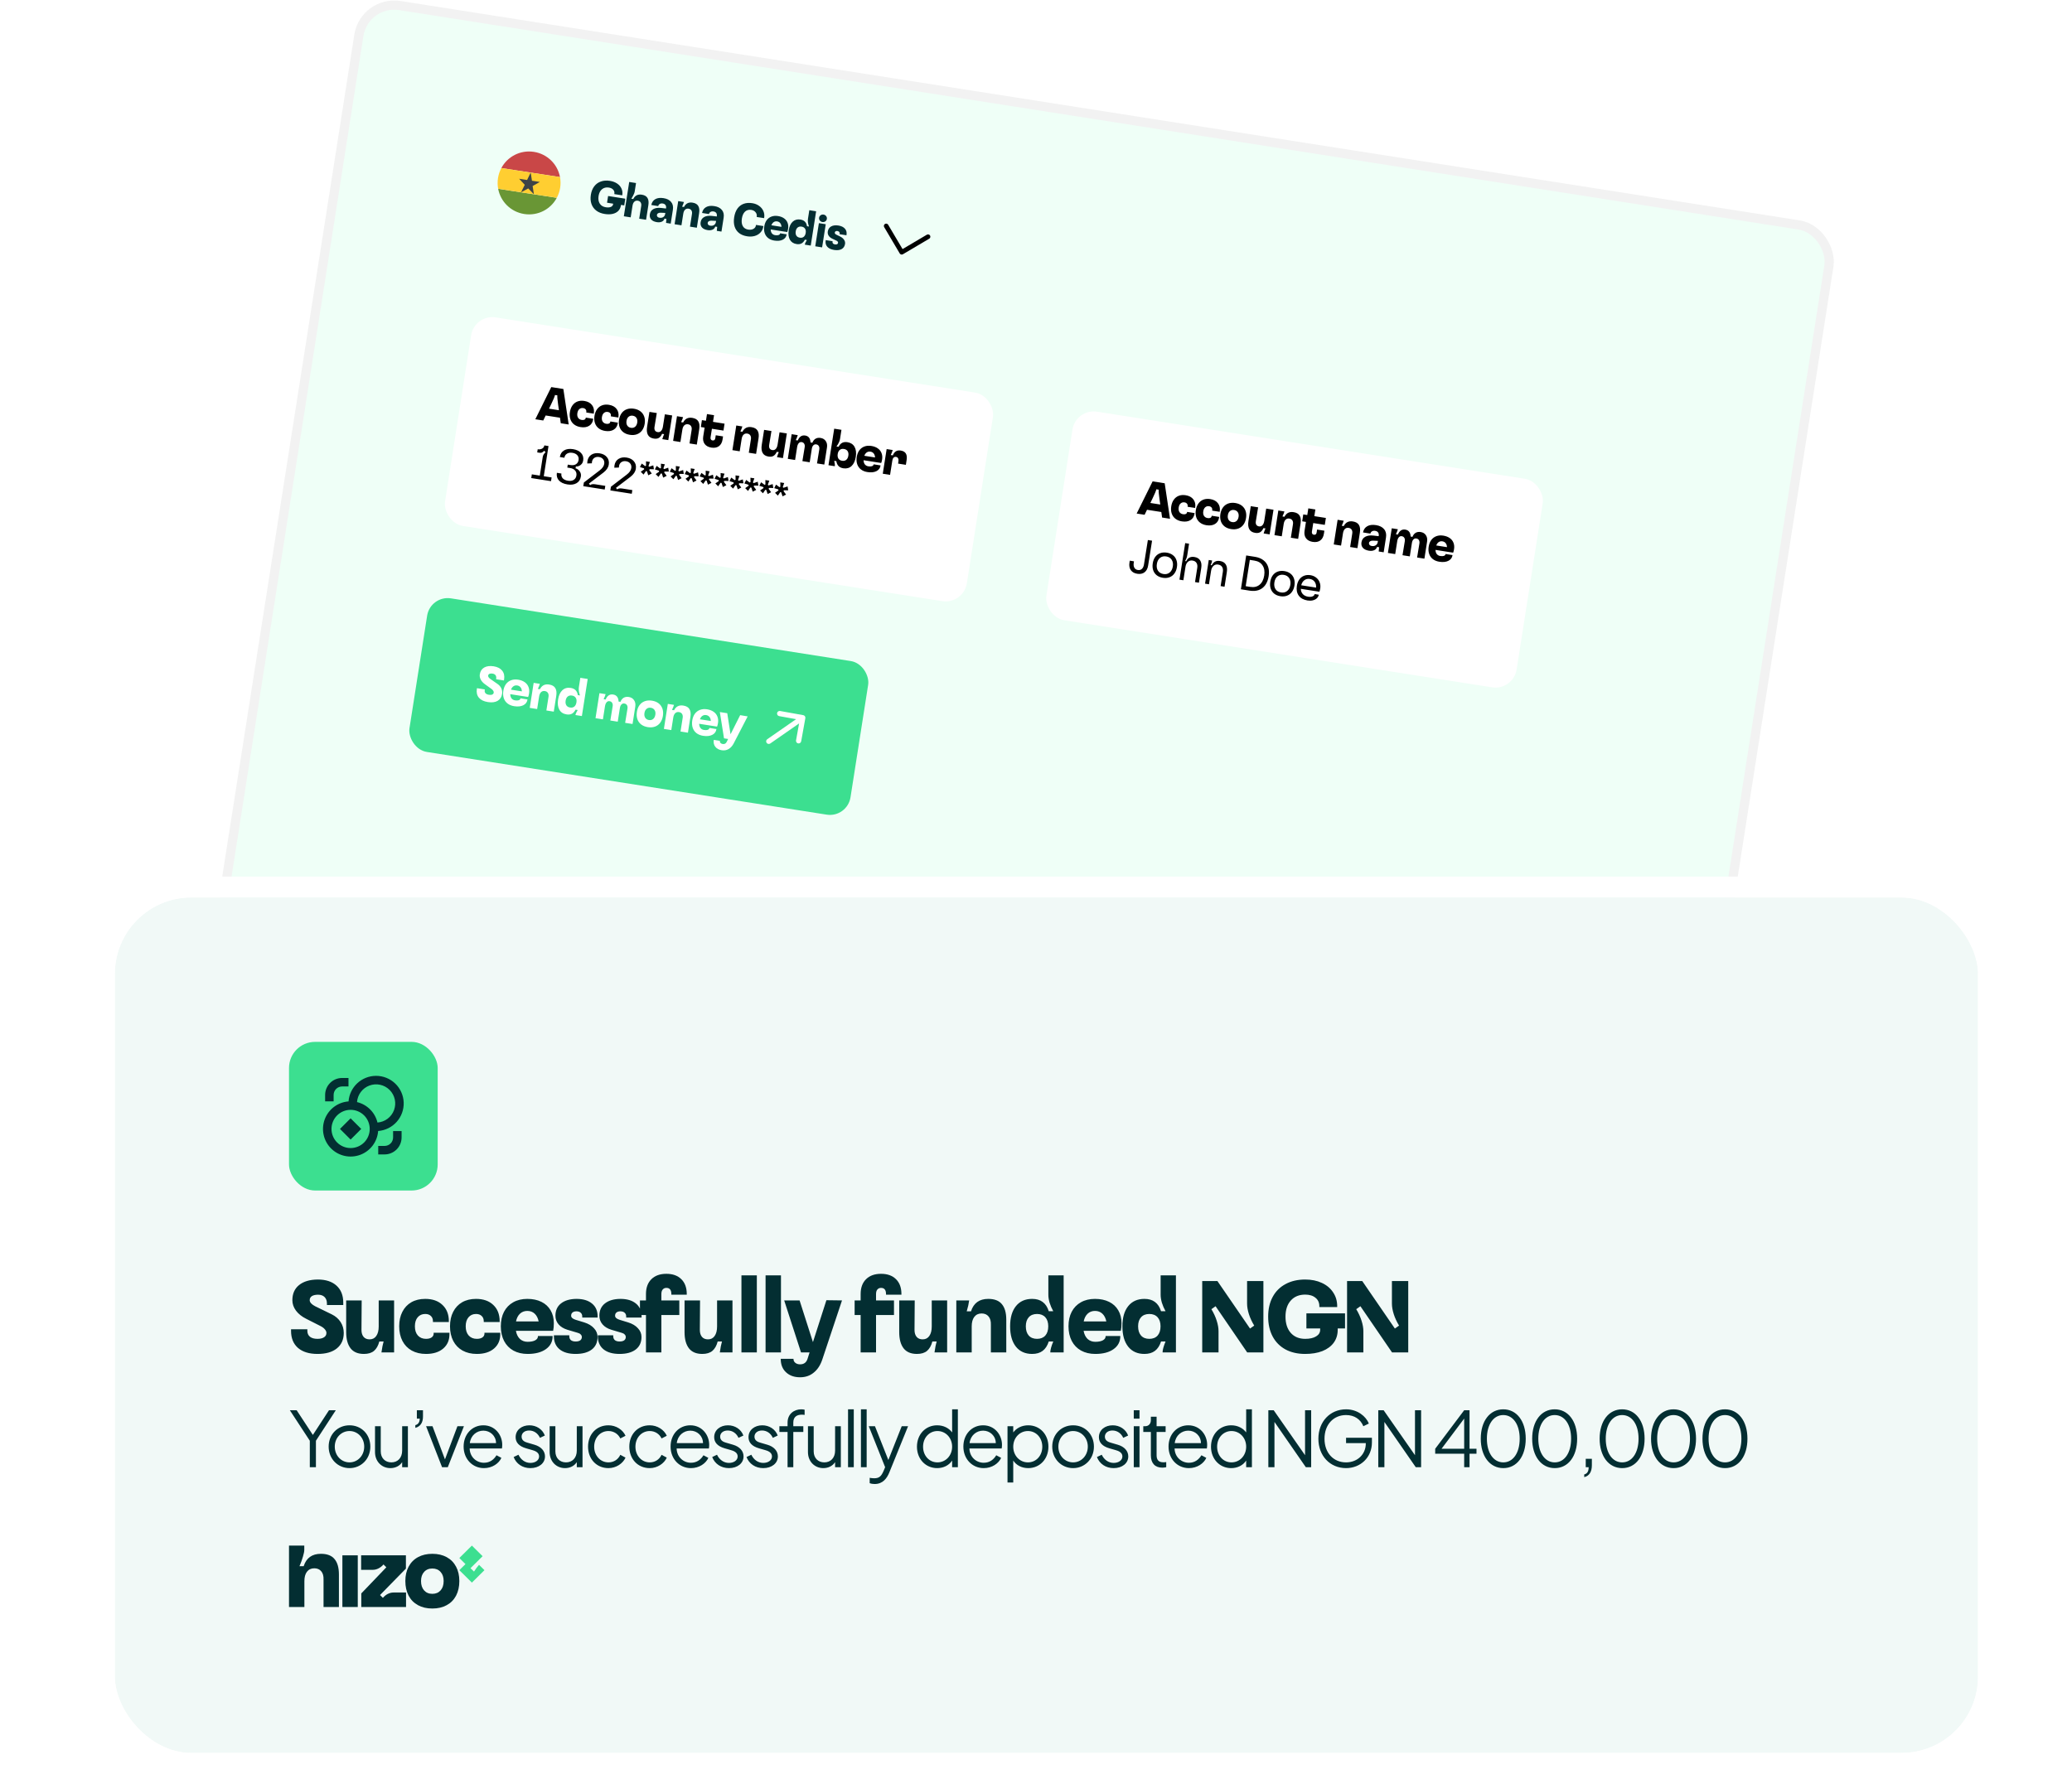 <svg width="397" height="340" viewBox="0 0 397 340" fill="none" xmlns="http://www.w3.org/2000/svg">
<g clip-path="url(#clip0_724_1194)">
<rect x="69.822" width="285.108" height="179.563" rx="6.854" transform="rotate(8.914 69.822 0)" fill="#EFFFF7"/>
<g clip-path="url(#clip1_724_1194)">
<path d="M102.29 29.103C99.689 28.703 97.231 30.011 96.059 32.209L107.298 33.94C106.841 31.491 104.891 29.504 102.29 29.103Z" fill="#C94747"/>
<path d="M100.455 41.017C103.056 41.417 105.514 40.109 106.686 37.911L95.448 36.18C95.904 38.628 97.854 40.616 100.455 41.017Z" fill="#699635"/>
<path d="M96.059 32.209C95.746 32.791 95.523 33.448 95.416 34.142C95.309 34.837 95.324 35.531 95.448 36.18L106.686 37.911C106.999 37.329 107.222 36.672 107.329 35.978C107.436 35.283 107.421 34.589 107.298 33.94L96.059 32.209Z" fill="#FFCE31"/>
<path d="M101.211 36.112L102.298 37.235L102.054 35.653L103.435 34.869L101.926 34.637L101.679 33.074L100.992 34.493L99.464 34.258L100.545 35.42L99.836 36.856L101.211 36.112Z" fill="#3E4347"/>
</g>
<path d="M115.865 41.009C115.222 40.908 114.682 40.693 114.247 40.364C113.812 40.028 113.505 39.602 113.324 39.087C113.145 38.566 113.106 37.981 113.208 37.331C113.309 36.688 113.524 36.148 113.854 35.713C114.183 35.277 114.606 34.969 115.121 34.789C115.638 34.602 116.217 34.56 116.861 34.661C117.394 34.744 117.852 34.914 118.234 35.17C118.621 35.427 118.901 35.747 119.072 36.13C119.25 36.509 119.305 36.921 119.235 37.367L119.224 37.437L117.702 37.198L117.713 37.129C117.761 36.822 117.688 36.564 117.495 36.355C117.309 36.142 117.03 36.006 116.659 35.948C116.143 35.867 115.708 35.971 115.354 36.26C115 36.549 114.777 36.983 114.686 37.563C114.594 38.149 114.672 38.636 114.92 39.026C115.169 39.409 115.551 39.641 116.067 39.722C116.461 39.784 116.783 39.763 117.031 39.66C117.284 39.557 117.43 39.386 117.467 39.149L117.485 39.036L116.311 38.852L116.513 37.564L119.809 38.081L119.607 39.368L118.981 39.27L118.962 39.392C118.896 39.809 118.726 40.157 118.451 40.435C118.176 40.706 117.817 40.894 117.373 40.996C116.93 41.093 116.428 41.098 115.865 41.009ZM122.966 37.311C123.5 37.395 123.864 37.606 124.061 37.946C124.263 38.281 124.319 38.741 124.227 39.327L123.789 42.118L122.476 41.913L122.844 39.564C122.905 39.253 122.876 39.002 122.758 38.811C122.645 38.621 122.461 38.506 122.206 38.466C121.939 38.424 121.715 38.49 121.533 38.664C121.358 38.832 121.243 39.09 121.189 39.438L120.841 41.656L119.528 41.45L120.559 34.875L121.864 35.08L121.603 36.741C121.581 36.88 121.513 37.069 121.399 37.306C121.29 37.544 121.148 37.804 120.973 38.086L121.33 38.142C121.667 37.47 122.212 37.193 122.966 37.311ZM125.863 42.577C125.376 42.501 125.013 42.331 124.775 42.068C124.538 41.799 124.451 41.468 124.512 41.074C124.584 40.615 124.809 40.282 125.186 40.074C125.564 39.86 126.057 39.786 126.664 39.852L127.609 39.964L127.617 39.912C127.656 39.663 127.62 39.458 127.509 39.298C127.403 39.139 127.225 39.04 126.976 39.001C126.756 38.966 126.564 38.998 126.4 39.097C126.241 39.197 126.149 39.331 126.123 39.499L124.792 39.291C124.897 38.772 125.152 38.4 125.556 38.172C125.96 37.938 126.488 37.872 127.137 37.974C127.786 38.076 128.271 38.321 128.59 38.71C128.91 39.093 129.022 39.592 128.926 40.206L128.51 42.859L127.614 42.718L127.689 41.955L127.315 41.896C127.237 42.169 127.066 42.365 126.804 42.484C126.542 42.604 126.228 42.635 125.863 42.577ZM126.344 41.726C126.639 41.772 126.886 41.731 127.085 41.602C127.284 41.467 127.403 41.277 127.441 41.034L127.477 40.808L126.601 40.768C126.4 40.761 126.231 40.794 126.095 40.867C125.965 40.942 125.889 41.043 125.869 41.17C125.848 41.31 125.879 41.43 125.964 41.533C126.049 41.635 126.175 41.7 126.344 41.726ZM129.254 42.975L129.949 38.54L131.045 38.712C130.967 38.985 130.849 39.284 130.691 39.61L131.056 39.667C131.393 38.995 131.938 38.718 132.692 38.837C133.225 38.92 133.59 39.132 133.787 39.472C133.989 39.806 134.045 40.267 133.953 40.852L133.515 43.644L132.202 43.438L132.57 41.09C132.631 40.779 132.602 40.527 132.484 40.337C132.371 40.147 132.187 40.032 131.932 39.992C131.665 39.95 131.441 40.016 131.259 40.189C131.084 40.358 130.969 40.616 130.915 40.964L130.567 43.181L129.254 42.975ZM135.588 44.103C135.101 44.026 134.739 43.856 134.501 43.593C134.264 43.325 134.176 42.993 134.238 42.599C134.31 42.141 134.534 41.808 134.911 41.599C135.29 41.386 135.782 41.311 136.39 41.377L137.335 41.489L137.343 41.437C137.382 41.188 137.346 40.983 137.234 40.823C137.128 40.664 136.951 40.565 136.702 40.526C136.481 40.491 136.289 40.523 136.125 40.623C135.967 40.722 135.874 40.856 135.848 41.025L134.518 40.816C134.623 40.298 134.877 39.925 135.281 39.697C135.686 39.464 136.213 39.398 136.863 39.5C137.512 39.601 137.996 39.847 138.315 40.235C138.636 40.618 138.747 41.117 138.651 41.732L138.235 44.384L137.339 44.244L137.414 43.48L137.041 43.422C136.962 43.694 136.792 43.89 136.529 44.01C136.267 44.129 135.953 44.16 135.588 44.103ZM136.069 43.251C136.365 43.298 136.612 43.256 136.81 43.127C137.01 42.992 137.129 42.803 137.167 42.559L137.202 42.333L136.326 42.294C136.126 42.286 135.957 42.319 135.821 42.393C135.69 42.467 135.615 42.568 135.595 42.696C135.573 42.835 135.605 42.956 135.69 43.058C135.775 43.161 135.901 43.225 136.069 43.251ZM143.152 45.289C142.532 45.192 142.015 44.983 141.602 44.663C141.196 44.338 140.911 43.919 140.748 43.406C140.59 42.894 140.564 42.305 140.669 41.638C140.772 40.977 140.977 40.427 141.284 39.988C141.596 39.55 141.995 39.241 142.481 39.062C142.972 38.883 143.528 38.843 144.148 38.94C144.653 39.019 145.088 39.195 145.456 39.466C145.83 39.733 146.101 40.066 146.27 40.467C146.44 40.862 146.489 41.286 146.418 41.738L146.407 41.807L144.981 41.584L144.992 41.514C145.042 41.195 144.967 40.916 144.767 40.677C144.574 40.433 144.3 40.283 143.946 40.227C143.471 40.153 143.074 40.26 142.755 40.549C142.443 40.838 142.24 41.279 142.147 41.87C142.053 42.467 142.111 42.954 142.319 43.332C142.534 43.704 142.879 43.927 143.354 44.002C143.737 44.062 144.068 44.019 144.346 43.872C144.625 43.72 144.787 43.502 144.832 43.218L144.849 43.105L146.267 43.327L146.249 43.44C146.181 43.875 146.001 44.248 145.709 44.558C145.422 44.87 145.055 45.091 144.606 45.223C144.159 45.349 143.674 45.371 143.152 45.289ZM148.356 46.105C147.892 46.032 147.502 45.873 147.184 45.627C146.872 45.382 146.651 45.068 146.52 44.686C146.391 44.297 146.364 43.865 146.439 43.39C146.513 42.914 146.668 42.517 146.902 42.197C147.143 41.872 147.449 41.641 147.822 41.504C148.194 41.366 148.609 41.333 149.067 41.405C149.525 41.477 149.912 41.623 150.227 41.845C150.543 42.067 150.766 42.349 150.897 42.69C151.033 43.032 151.068 43.415 151.002 43.838C150.962 44.093 150.908 44.304 150.84 44.472L147.666 43.974C147.672 44.278 147.748 44.528 147.896 44.723C148.05 44.914 148.258 45.029 148.519 45.07C148.785 45.112 149.003 45.105 149.173 45.048C149.349 44.987 149.448 44.883 149.471 44.738L149.475 44.712L150.727 44.909L150.723 44.935C150.651 45.393 150.402 45.728 149.977 45.941C149.552 46.153 149.011 46.208 148.356 46.105ZM149.731 43.478C149.717 43.185 149.639 42.947 149.495 42.764C149.352 42.581 149.155 42.47 148.906 42.431C148.656 42.392 148.435 42.437 148.243 42.568C148.05 42.698 147.902 42.9 147.8 43.175L149.731 43.478ZM155.066 40.287L156.371 40.492L155.34 47.067L154.2 46.888C154.233 46.679 154.366 46.382 154.599 45.997L154.216 45.937C154.044 46.278 153.828 46.518 153.569 46.655C153.309 46.793 152.997 46.833 152.632 46.776C152.041 46.683 151.612 46.405 151.346 45.941C151.081 45.472 151.007 44.866 151.123 44.124C151.239 43.388 151.494 42.84 151.889 42.48C152.284 42.12 152.777 41.987 153.368 42.079C153.734 42.137 154.019 42.27 154.223 42.481C154.434 42.692 154.566 42.983 154.621 43.354L155.004 43.414C154.909 43.15 154.842 42.89 154.805 42.635C154.774 42.38 154.774 42.151 154.806 41.948L155.066 40.287ZM153.251 45.554C153.553 45.601 153.802 45.545 153.999 45.386C154.197 45.221 154.323 44.971 154.376 44.634C154.427 44.304 154.384 44.033 154.245 43.821C154.106 43.609 153.886 43.479 153.584 43.432C153.283 43.385 153.033 43.441 152.836 43.6C152.639 43.759 152.514 44.004 152.462 44.334C152.41 44.671 152.452 44.948 152.59 45.165C152.729 45.377 152.95 45.507 153.251 45.554ZM157.577 42.552C157.368 42.52 157.202 42.422 157.079 42.26C156.956 42.099 156.91 41.919 156.941 41.722C156.971 41.525 157.07 41.368 157.237 41.252C157.404 41.135 157.592 41.093 157.8 41.126C158.003 41.158 158.166 41.255 158.289 41.417C158.413 41.578 158.459 41.758 158.428 41.955C158.397 42.152 158.298 42.309 158.131 42.425C157.964 42.542 157.78 42.584 157.577 42.552ZM157.519 47.409L156.206 47.203L156.901 42.767L158.215 42.973L157.519 47.409ZM159.816 47.903C159.23 47.811 158.796 47.609 158.512 47.297C158.229 46.979 158.125 46.583 158.199 46.107L158.213 46.02L159.526 46.226L159.513 46.313C159.491 46.453 159.52 46.57 159.6 46.666C159.687 46.757 159.814 46.815 159.982 46.841C160.15 46.868 160.286 46.856 160.389 46.807C160.492 46.752 160.554 46.664 160.573 46.542C160.585 46.461 160.565 46.383 160.511 46.31C160.463 46.237 160.386 46.177 160.281 46.131L159.443 45.732C159.134 45.583 158.906 45.389 158.759 45.153C158.612 44.916 158.561 44.655 158.605 44.371C158.675 43.925 158.886 43.601 159.239 43.401C159.598 43.196 160.059 43.135 160.622 43.217C161.19 43.306 161.613 43.509 161.89 43.826C162.168 44.137 162.269 44.53 162.195 45.005L162.181 45.092L160.868 44.886L160.882 44.799C160.904 44.66 160.877 44.546 160.802 44.457C160.727 44.362 160.612 44.303 160.456 44.278C160.311 44.255 160.192 44.272 160.1 44.329C160.015 44.381 159.963 44.465 159.945 44.581C159.921 44.732 160.03 44.868 160.273 44.989L160.977 45.331C161.313 45.497 161.562 45.705 161.725 45.956C161.894 46.203 161.957 46.468 161.912 46.752C161.84 47.21 161.619 47.541 161.249 47.744C160.879 47.941 160.401 47.994 159.816 47.903Z" fill="#032E32"/>
<path d="M169.567 42.921C169.759 42.807 170.001 42.855 170.137 43.023L170.175 43.077L172.93 47.737L177.589 44.982C177.781 44.869 178.023 44.916 178.16 45.084L178.197 45.138C178.31 45.33 178.263 45.572 178.095 45.709L178.041 45.746L172.999 48.727C172.807 48.84 172.565 48.793 172.429 48.624L172.391 48.571L169.411 43.529C169.286 43.318 169.356 43.046 169.567 42.921Z" fill="black"/>
<rect x="90.906" y="60.193" width="101.2" height="40.461" rx="4.112" transform="rotate(8.914 90.906 60.193)" fill="white"/>
<path d="M104.089 80.589L102.57 80.351L105.625 74.186L107.941 74.549L108.962 81.353L107.443 81.115L107.295 80.057L104.553 79.627L104.089 80.589ZM105.194 78.323L107.093 78.621L106.948 77.611C106.809 76.64 106.757 76.028 106.79 75.774L106.336 75.702C106.287 75.979 106.052 76.55 105.631 77.414L105.194 78.323ZM111.239 81.853C110.745 81.775 110.329 81.606 109.99 81.344C109.658 81.083 109.422 80.749 109.284 80.341C109.146 79.927 109.117 79.467 109.197 78.96C109.276 78.454 109.44 78.031 109.69 77.69C109.941 77.343 110.258 77.096 110.642 76.947C111.032 76.799 111.468 76.763 111.949 76.839C112.61 76.943 113.104 77.207 113.429 77.631C113.761 78.056 113.878 78.581 113.78 79.205L113.769 79.279L112.324 79.052L112.335 78.978C112.367 78.774 112.328 78.604 112.216 78.466C112.111 78.329 111.951 78.244 111.734 78.21C111.45 78.165 111.206 78.231 111.001 78.408C110.803 78.58 110.677 78.838 110.623 79.184C110.568 79.536 110.614 79.828 110.761 80.06C110.914 80.293 111.145 80.433 111.454 80.482C111.67 80.516 111.847 80.499 111.984 80.432C112.121 80.365 112.201 80.257 112.224 80.109L112.236 80.035L113.672 80.26L113.66 80.334C113.583 80.904 113.327 81.326 112.892 81.6C112.457 81.873 111.906 81.957 111.239 81.853ZM115.948 82.591C115.454 82.514 115.038 82.344 114.699 82.082C114.367 81.821 114.131 81.487 113.993 81.079C113.855 80.665 113.826 80.205 113.906 79.699C113.985 79.192 114.15 78.769 114.399 78.429C114.65 78.082 114.967 77.834 115.351 77.686C115.741 77.538 116.177 77.502 116.659 77.578C117.319 77.681 117.813 77.945 118.138 78.37C118.47 78.795 118.587 79.32 118.489 79.943L118.478 80.017L117.033 79.791L117.044 79.717C117.076 79.513 117.037 79.342 116.925 79.204C116.82 79.068 116.66 78.983 116.444 78.949C116.159 78.904 115.915 78.97 115.71 79.147C115.512 79.318 115.386 79.577 115.332 79.923C115.277 80.275 115.323 80.567 115.47 80.799C115.623 81.031 115.854 81.172 116.163 81.22C116.379 81.254 116.556 81.238 116.693 81.171C116.83 81.104 116.91 80.996 116.933 80.848L116.945 80.774L118.381 80.999L118.369 81.073C118.293 81.643 118.037 82.065 117.601 82.338C117.166 82.612 116.615 82.696 115.948 82.591ZM120.676 83.333C120.176 83.254 119.756 83.084 119.418 82.822C119.079 82.56 118.84 82.226 118.702 81.818C118.564 81.404 118.535 80.944 118.615 80.438C118.694 79.931 118.862 79.508 119.117 79.169C119.374 78.823 119.704 78.577 120.106 78.431C120.509 78.286 120.96 78.252 121.46 78.331C121.961 78.409 122.38 78.579 122.718 78.841C123.057 79.103 123.296 79.438 123.434 79.846C123.574 80.247 123.604 80.701 123.524 81.207C123.445 81.714 123.276 82.143 123.019 82.495C122.762 82.841 122.432 83.086 122.03 83.232C121.627 83.378 121.176 83.411 120.676 83.333ZM120.886 81.99C121.201 82.039 121.468 81.973 121.686 81.792C121.904 81.612 122.042 81.342 122.098 80.984C122.153 80.632 122.104 80.339 121.951 80.106C121.798 79.868 121.565 79.723 121.25 79.674C120.935 79.624 120.668 79.69 120.45 79.871C120.233 80.046 120.096 80.309 120.041 80.661C119.985 81.019 120.033 81.318 120.185 81.557C120.338 81.796 120.571 81.94 120.886 81.99ZM125.283 84.055C124.739 83.97 124.362 83.737 124.149 83.356C123.938 82.968 123.882 82.456 123.982 81.82L124.434 78.939L125.842 79.16L125.402 81.844C125.36 82.109 125.392 82.329 125.498 82.504C125.604 82.673 125.775 82.775 126.009 82.812C126.269 82.853 126.485 82.782 126.659 82.601C126.841 82.414 126.96 82.135 127.018 81.765L127.389 79.403L128.788 79.622L128.047 84.347L126.898 84.166C127.017 83.767 127.134 83.447 127.248 83.206L126.859 83.145C126.701 83.506 126.496 83.765 126.244 83.921C125.992 84.072 125.672 84.116 125.283 84.055ZM128.972 84.492L129.713 79.767L130.88 79.951C130.797 80.241 130.671 80.56 130.503 80.907L130.892 80.968C131.251 80.252 131.832 79.957 132.634 80.083C133.203 80.172 133.591 80.398 133.8 80.76C134.016 81.116 134.075 81.606 133.978 82.23L133.511 85.204L132.113 84.984L132.505 82.483C132.569 82.152 132.539 81.884 132.412 81.681C132.292 81.478 132.096 81.356 131.825 81.313C131.54 81.269 131.302 81.339 131.108 81.524C130.922 81.703 130.8 81.978 130.742 82.349L130.371 84.711L128.972 84.492ZM137.139 83.419L138.537 83.638L138.445 84.231C138.353 84.811 138.119 85.24 137.74 85.516C137.362 85.785 136.883 85.875 136.303 85.784C135.722 85.693 135.294 85.461 135.017 85.088C134.741 84.71 134.648 84.23 134.739 83.65L135.005 81.955L134.283 81.841L134.49 80.517L135.259 80.637L135.46 79.359L136.812 79.571L136.612 80.849L138.826 81.197L138.618 82.521L136.404 82.174L136.138 83.869C136.127 84.019 136.155 84.144 136.222 84.243C136.289 84.336 136.388 84.392 136.518 84.413C136.66 84.435 136.777 84.412 136.87 84.345C136.964 84.271 137.023 84.16 137.046 84.012L137.139 83.419ZM140.331 86.273L141.072 81.549L142.24 81.732C142.156 82.023 142.03 82.341 141.862 82.688L142.251 82.749C142.61 82.034 143.191 81.739 143.994 81.865C144.562 81.954 144.95 82.179 145.159 82.541C145.375 82.898 145.435 83.388 145.337 84.012L144.87 86.985L143.472 86.766L143.864 84.265C143.929 83.933 143.898 83.666 143.771 83.462C143.651 83.26 143.455 83.138 143.184 83.095C142.9 83.05 142.661 83.121 142.467 83.305C142.281 83.485 142.159 83.76 142.101 84.13L141.73 86.493L140.331 86.273ZM147.254 87.501C146.711 87.416 146.333 87.183 146.121 86.802C145.909 86.414 145.854 85.902 145.953 85.266L146.405 82.385L147.813 82.606L147.373 85.29C147.332 85.555 147.364 85.775 147.469 85.95C147.576 86.119 147.746 86.221 147.981 86.258C148.24 86.299 148.457 86.228 148.631 86.047C148.812 85.86 148.932 85.582 148.99 85.211L149.36 82.849L150.759 83.068L150.018 87.793L148.869 87.612C148.989 87.213 149.106 86.893 149.219 86.652L148.83 86.591C148.672 86.952 148.467 87.211 148.215 87.367C147.964 87.518 147.643 87.562 147.254 87.501ZM157.22 83.93C157.67 84 158.005 84.205 158.224 84.543C158.451 84.876 158.525 85.289 158.447 85.783L157.937 89.034L156.539 88.815L156.979 86.132C157.02 85.866 156.988 85.649 156.881 85.481C156.782 85.307 156.618 85.202 156.39 85.166C156.174 85.132 155.99 85.192 155.84 85.346C155.69 85.493 155.591 85.718 155.544 86.021L155.14 88.596L153.741 88.376L154.181 85.693C154.223 85.427 154.19 85.21 154.084 85.042C153.985 84.868 153.821 84.763 153.592 84.727C153.376 84.694 153.191 84.763 153.038 84.935C152.884 85.107 152.781 85.363 152.727 85.702L152.342 88.157L150.944 87.938L151.685 83.213L152.852 83.396C152.768 83.687 152.642 84.006 152.474 84.353L152.854 84.412C153.158 83.682 153.632 83.367 154.274 83.468C154.922 83.569 155.264 84.012 155.299 84.796L155.651 84.851C155.789 84.499 155.99 84.243 156.256 84.082C156.528 83.922 156.849 83.871 157.22 83.93ZM162.362 84.746C162.992 84.844 163.449 85.141 163.732 85.634C164.015 86.128 164.095 86.767 163.972 87.551C163.848 88.342 163.575 88.932 163.154 89.321C162.733 89.704 162.208 89.847 161.578 89.748C161.189 89.687 160.885 89.544 160.667 89.32C160.449 89.096 160.308 88.783 160.245 88.381L159.837 88.317C159.948 88.784 159.985 89.128 159.951 89.35L158.737 89.16L159.835 82.157L161.225 82.375L160.947 84.144C160.914 84.36 160.836 84.592 160.715 84.838C160.6 85.086 160.452 85.329 160.269 85.566L160.676 85.63C160.853 85.271 161.079 85.019 161.355 84.872C161.637 84.727 161.973 84.685 162.362 84.746ZM161.348 88.307C161.669 88.358 161.935 88.298 162.145 88.128C162.356 87.953 162.49 87.686 162.546 87.328C162.601 86.975 162.554 86.687 162.406 86.461C162.258 86.235 162.024 86.097 161.703 86.047C161.381 85.996 161.116 86.056 160.906 86.226C160.696 86.395 160.563 86.656 160.508 87.008C160.452 87.366 160.497 87.661 160.644 87.893C160.792 88.119 161.027 88.257 161.348 88.307ZM166.196 90.472C165.702 90.395 165.286 90.225 164.947 89.963C164.615 89.702 164.379 89.368 164.241 88.96C164.103 88.546 164.074 88.086 164.154 87.58C164.233 87.073 164.398 86.65 164.647 86.309C164.904 85.964 165.23 85.718 165.627 85.571C166.023 85.424 166.465 85.389 166.953 85.466C167.441 85.542 167.853 85.698 168.189 85.935C168.525 86.171 168.763 86.471 168.902 86.834C169.048 87.199 169.085 87.606 169.014 88.057C168.971 88.329 168.914 88.554 168.842 88.733L165.461 88.202C165.467 88.526 165.549 88.792 165.706 89C165.87 89.203 166.091 89.326 166.369 89.37C166.653 89.414 166.885 89.406 167.066 89.346C167.253 89.281 167.359 89.171 167.383 89.016L167.387 88.989L168.721 89.198L168.717 89.226C168.64 89.713 168.376 90.07 167.923 90.297C167.469 90.523 166.894 90.582 166.196 90.472ZM167.66 87.674C167.646 87.362 167.562 87.108 167.409 86.913C167.256 86.719 167.047 86.6 166.781 86.559C166.516 86.517 166.28 86.566 166.075 86.704C165.87 86.843 165.713 87.059 165.604 87.352L167.66 87.674ZM172.582 86.348C173.051 86.422 173.376 86.609 173.557 86.909C173.744 87.205 173.795 87.63 173.708 88.186L173.567 89.085L172.075 88.851L172.144 88.415C172.181 88.174 172.158 87.981 172.073 87.835C171.996 87.683 171.864 87.593 171.679 87.564C171.494 87.535 171.338 87.583 171.21 87.709C171.089 87.835 171.009 88.025 170.969 88.278L170.54 91.011L169.142 90.792L169.883 86.067L171.05 86.251C170.966 86.541 170.84 86.86 170.672 87.207L171.07 87.269C171.349 86.541 171.853 86.234 172.582 86.348Z" fill="black"/>
<path d="M101.789 91.621L101.901 90.908L103.43 91.148L103.985 87.609C104.015 87.418 104.072 87.253 104.157 87.115C104.242 86.976 104.367 86.825 104.532 86.661L104.271 86.392C104.106 86.556 103.958 86.669 103.828 86.731C103.706 86.787 103.542 86.8 103.338 86.768L102.931 86.704L103.025 86.102C103.353 86.153 103.634 86.112 103.87 85.978C104.113 85.845 104.256 85.64 104.299 85.362L105.096 85.487L104.189 91.267L105.69 91.502L105.578 92.216L101.789 91.621ZM108.731 92.843C108.003 92.729 107.457 92.476 107.095 92.084C106.739 91.692 106.606 91.203 106.698 90.617L107.569 90.753C107.513 91.111 107.595 91.415 107.815 91.665C108.043 91.909 108.385 92.067 108.842 92.139C109.274 92.207 109.634 92.153 109.921 91.976C110.209 91.794 110.382 91.517 110.44 91.147C110.499 90.77 110.42 90.45 110.201 90.188C109.983 89.926 109.658 89.761 109.225 89.694L108.697 89.611L108.786 89.046L109.314 89.129C109.734 89.195 110.081 89.141 110.355 88.969C110.636 88.792 110.804 88.524 110.86 88.166C110.916 87.808 110.838 87.504 110.623 87.255C110.409 87.007 110.095 86.85 109.682 86.785C109.268 86.72 108.921 86.773 108.641 86.945C108.361 87.116 108.194 87.377 108.138 87.729L107.268 87.593C107.359 87.012 107.627 86.589 108.074 86.324C108.528 86.053 109.1 85.972 109.792 86.081C110.478 86.189 110.995 86.437 111.345 86.828C111.696 87.212 111.828 87.682 111.741 88.237C111.695 88.534 111.588 88.773 111.42 88.956C111.252 89.138 111.065 89.264 110.858 89.333C110.657 89.403 110.483 89.423 110.336 89.393L110.277 89.764C110.427 89.781 110.588 89.86 110.762 90.001C110.943 90.137 111.089 90.321 111.198 90.553C111.307 90.786 111.338 91.05 111.292 91.347C111.202 91.915 110.928 92.334 110.468 92.603C110.008 92.873 109.429 92.953 108.731 92.843ZM111.76 93.176L111.871 92.472L114.892 90.155C115.409 89.762 115.702 89.343 115.772 88.898C115.826 88.552 115.758 88.26 115.568 88.021C115.384 87.784 115.119 87.638 114.773 87.584C114.427 87.529 114.127 87.587 113.873 87.755C113.625 87.925 113.473 88.183 113.419 88.529C113.406 88.616 113.401 88.704 113.406 88.793L112.519 88.825C112.523 88.635 112.533 88.491 112.548 88.392C112.637 87.831 112.892 87.415 113.313 87.146C113.742 86.871 114.266 86.783 114.883 86.879C115.501 86.976 115.969 87.221 116.287 87.612C116.612 87.999 116.731 88.473 116.643 89.035C116.555 89.597 116.215 90.107 115.625 90.564L112.833 92.689L113.072 92.983C113.253 92.796 113.587 92.741 114.075 92.818L115.974 93.115L115.864 93.82L111.76 93.176ZM116.944 93.989L117.054 93.285L120.075 90.968C120.593 90.575 120.886 90.156 120.956 89.711C121.01 89.365 120.942 89.073 120.752 88.834C120.568 88.597 120.303 88.451 119.957 88.397C119.611 88.342 119.311 88.4 119.057 88.569C118.808 88.738 118.657 88.996 118.603 89.342C118.589 89.429 118.585 89.516 118.59 89.606L117.702 89.638C117.707 89.448 117.717 89.304 117.732 89.206C117.82 88.644 118.075 88.228 118.497 87.959C118.926 87.684 119.45 87.596 120.067 87.692C120.685 87.789 121.153 88.034 121.471 88.425C121.796 88.812 121.915 89.286 121.827 89.848C121.738 90.41 121.399 90.92 120.808 91.377L118.017 93.502L118.256 93.796C118.437 93.609 118.771 93.554 119.259 93.631L121.158 93.928L121.048 94.632L116.944 93.989ZM123.766 90.285L123.31 90.954L122.769 90.413L123.43 89.947L123.393 89.761L122.615 89.516L122.959 88.839L123.622 89.332L123.787 89.244L123.775 88.416L124.525 88.534L124.251 89.317L124.391 89.453L125.173 89.186L125.292 89.936L124.478 89.922L124.395 90.089L124.881 90.744L124.209 91.094L123.952 90.314L123.766 90.285ZM126.625 90.733L126.169 91.402L125.628 90.862L126.289 90.396L126.252 90.21L125.474 89.964L125.818 89.287L126.481 89.78L126.646 89.692L126.634 88.865L127.384 88.982L127.109 89.765L127.25 89.901L128.032 89.635L128.151 90.384L127.337 90.37L127.254 90.538L127.74 91.193L127.068 91.543L126.811 90.762L126.625 90.733ZM129.484 91.182L129.028 91.85L128.487 91.31L129.148 90.844L129.111 90.658L128.333 90.413L128.677 89.736L129.34 90.229L129.505 90.141L129.493 89.313L130.243 89.431L129.968 90.213L130.108 90.349L130.891 90.083L131.01 90.832L130.196 90.819L130.113 90.986L130.599 91.641L129.927 91.991L129.67 91.211L129.484 91.182ZM132.343 91.63L131.887 92.299L131.346 91.758L132.007 91.293L131.97 91.106L131.192 90.861L131.536 90.184L132.199 90.677L132.364 90.589L132.352 89.762L133.102 89.879L132.827 90.662L132.967 90.798L133.75 90.531L133.869 91.281L133.055 91.267L132.972 91.434L133.458 92.09L132.786 92.44L132.529 91.659L132.343 91.63ZM135.202 92.078L134.746 92.747L134.205 92.207L134.866 91.741L134.829 91.555L134.051 91.309L134.395 90.632L135.058 91.126L135.223 91.038L135.211 90.21L135.961 90.328L135.686 91.11L135.826 91.246L136.608 90.98L136.728 91.729L135.914 91.716L135.831 91.883L136.317 92.538L135.645 92.888L135.388 92.108L135.202 92.078ZM138.061 92.527L137.605 93.196L137.064 92.655L137.725 92.189L137.688 92.003L136.91 91.758L137.254 91.081L137.916 91.574L138.082 91.486L138.07 90.658L138.82 90.776L138.545 91.559L138.685 91.695L139.467 91.428L139.587 92.178L138.773 92.164L138.69 92.331L139.176 92.986L138.504 93.337L138.247 92.556L138.061 92.527ZM140.92 92.975L140.464 93.644L139.923 93.103L140.584 92.638L140.547 92.451L139.769 92.206L140.112 91.529L140.775 92.022L140.941 91.934L140.929 91.107L141.679 91.224L141.404 92.007L141.544 92.143L142.326 91.876L142.446 92.626L141.632 92.612L141.549 92.78L142.035 93.435L141.363 93.785L141.105 93.004L140.92 92.975ZM143.779 93.424L143.323 94.092L142.781 93.552L143.443 93.086L143.406 92.9L142.628 92.655L142.971 91.978L143.634 92.471L143.8 92.383L143.787 91.555L144.538 91.673L144.263 92.456L144.403 92.591L145.185 92.325L145.305 93.074L144.491 93.061L144.408 93.228L144.894 93.883L144.222 94.233L143.964 93.453L143.779 93.424ZM146.638 93.872L146.182 94.541L145.64 94L146.302 93.534L146.265 93.348L145.487 93.103L145.83 92.426L146.493 92.919L146.659 92.831L146.646 92.004L147.397 92.121L147.122 92.904L147.262 93.04L148.044 92.773L148.164 93.523L147.35 93.509L147.267 93.676L147.752 94.332L147.081 94.682L146.823 93.901L146.638 93.872ZM149.497 94.32L149.041 94.989L148.499 94.449L149.161 93.983L149.124 93.797L148.346 93.551L148.689 92.874L149.352 93.368L149.518 93.28L149.505 92.452L150.256 92.57L149.981 93.352L150.121 93.488L150.903 93.222L151.023 93.971L150.209 93.957L150.126 94.125L150.611 94.78L149.94 95.13L149.682 94.349L149.497 94.32Z" fill="black"/>
<rect x="82.458" y="114.057" width="85.532" height="29.796" rx="3.989" transform="rotate(8.914 82.458 114.057)" fill="#3CDF90"/>
<path d="M93.478 134.553C92.707 134.432 92.134 134.152 91.76 133.715C91.392 133.272 91.261 132.715 91.367 132.045L91.39 131.894L92.894 132.13L92.871 132.28C92.835 132.512 92.888 132.707 93.03 132.864C93.173 133.015 93.392 133.114 93.687 133.16C93.944 133.2 94.151 133.184 94.31 133.113C94.475 133.043 94.572 132.92 94.599 132.744C94.617 132.631 94.585 132.511 94.502 132.382C94.426 132.255 94.307 132.133 94.145 132.018L92.933 131.144C92.564 130.881 92.29 130.581 92.111 130.245C91.939 129.909 91.88 129.572 91.933 129.234C92.026 128.639 92.302 128.207 92.762 127.938C93.229 127.665 93.832 127.583 94.573 127.693C95.312 127.809 95.86 128.087 96.214 128.528C96.569 128.969 96.694 129.522 96.59 130.186L96.555 130.412L95.05 130.176L95.071 130.044C95.111 129.787 95.071 129.575 94.949 129.408C94.828 129.242 94.638 129.138 94.381 129.098C94.137 129.06 93.939 129.073 93.787 129.14C93.642 129.207 93.556 129.322 93.531 129.485C93.516 129.579 93.545 129.683 93.617 129.797C93.69 129.905 93.798 130.011 93.942 130.117L95.366 131.111C95.684 131.335 95.917 131.612 96.064 131.943C96.211 132.275 96.256 132.625 96.198 132.995C96.102 133.603 95.814 134.046 95.334 134.324C94.861 134.596 94.242 134.673 93.478 134.553ZM98.51 135.342C98.008 135.263 97.586 135.091 97.242 134.825C96.905 134.56 96.666 134.221 96.525 133.807C96.386 133.387 96.356 132.92 96.437 132.406C96.517 131.892 96.684 131.463 96.938 131.117C97.198 130.766 97.53 130.516 97.932 130.368C98.334 130.219 98.783 130.183 99.278 130.261C99.773 130.338 100.191 130.497 100.532 130.737C100.874 130.977 101.115 131.281 101.256 131.65C101.404 132.02 101.441 132.433 101.37 132.891C101.326 133.167 101.268 133.395 101.195 133.576L97.763 133.038C97.77 133.367 97.853 133.637 98.012 133.848C98.179 134.054 98.403 134.179 98.685 134.223C98.974 134.268 99.209 134.26 99.392 134.199C99.582 134.133 99.69 134.021 99.714 133.864L99.719 133.836L101.073 134.048L101.068 134.077C100.991 134.572 100.722 134.934 100.262 135.164C99.802 135.394 99.218 135.453 98.51 135.342ZM99.996 132.502C99.981 132.185 99.896 131.928 99.741 131.73C99.586 131.532 99.373 131.412 99.104 131.37C98.834 131.328 98.596 131.377 98.387 131.518C98.179 131.658 98.019 131.877 97.909 132.175L99.996 132.502ZM101.499 135.666L102.251 130.872L103.436 131.057C103.351 131.352 103.223 131.676 103.052 132.028L103.447 132.09C103.812 131.364 104.401 131.064 105.216 131.192C105.792 131.283 106.187 131.511 106.399 131.879C106.618 132.24 106.678 132.738 106.579 133.371L106.106 136.389L104.686 136.166L105.084 133.628C105.15 133.291 105.119 133.02 104.99 132.813C104.869 132.608 104.67 132.484 104.394 132.441C104.106 132.395 103.863 132.467 103.667 132.654C103.478 132.836 103.354 133.115 103.295 133.492L102.919 135.889L101.499 135.666ZM111.194 129.905L112.604 130.126L111.49 137.233L110.258 137.04C110.294 136.814 110.437 136.493 110.689 136.077L110.275 136.012C110.089 136.381 109.855 136.64 109.575 136.788C109.295 136.937 108.958 136.98 108.563 136.918C107.923 136.818 107.46 136.518 107.173 136.017C106.886 135.509 106.806 134.855 106.932 134.052C107.056 133.256 107.332 132.664 107.759 132.275C108.186 131.886 108.72 131.742 109.359 131.842C109.754 131.904 110.062 132.048 110.283 132.276C110.51 132.504 110.654 132.819 110.713 133.22L111.127 133.285C111.024 132.999 110.952 132.718 110.912 132.442C110.878 132.167 110.878 131.92 110.913 131.7L111.194 129.905ZM109.232 135.598C109.558 135.649 109.828 135.589 110.041 135.416C110.255 135.238 110.391 134.967 110.448 134.604C110.504 134.246 110.457 133.953 110.306 133.724C110.156 133.495 109.918 133.355 109.592 133.304C109.266 133.253 108.996 133.313 108.783 133.485C108.57 133.657 108.435 133.922 108.379 134.279C108.322 134.643 108.369 134.942 108.518 135.178C108.668 135.407 108.906 135.547 109.232 135.598ZM120.471 133.575C120.928 133.647 121.268 133.854 121.491 134.197C121.72 134.535 121.796 134.955 121.717 135.456L121.199 138.756L119.78 138.533L120.226 135.81C120.268 135.54 120.236 135.32 120.128 135.149C120.027 134.973 119.86 134.866 119.629 134.83C119.409 134.796 119.223 134.856 119.07 135.012C118.918 135.162 118.818 135.39 118.77 135.697L118.36 138.311L116.941 138.088L117.387 135.365C117.429 135.095 117.396 134.875 117.288 134.704C117.188 134.527 117.021 134.421 116.789 134.385C116.57 134.35 116.382 134.42 116.227 134.595C116.071 134.77 115.966 135.029 115.912 135.374L115.521 137.865L114.102 137.643L114.854 132.848L116.038 133.034C115.953 133.329 115.825 133.652 115.655 134.004L116.04 134.065C116.349 133.323 116.829 133.004 117.481 133.106C118.139 133.209 118.486 133.659 118.522 134.454L118.879 134.51C119.019 134.153 119.223 133.893 119.493 133.73C119.769 133.568 120.095 133.516 120.471 133.575ZM124.123 139.359C123.615 139.279 123.19 139.107 122.846 138.841C122.502 138.575 122.26 138.235 122.12 137.821C121.98 137.401 121.951 136.934 122.031 136.42C122.112 135.907 122.282 135.477 122.541 135.133C122.802 134.782 123.136 134.532 123.545 134.385C123.953 134.237 124.411 134.203 124.919 134.282C125.427 134.362 125.852 134.535 126.196 134.8C126.54 135.066 126.782 135.406 126.922 135.82C127.064 136.227 127.094 136.688 127.014 137.202C126.933 137.716 126.762 138.151 126.501 138.508C126.24 138.859 125.906 139.109 125.497 139.257C125.089 139.404 124.63 139.439 124.123 139.359ZM124.337 137.996C124.656 138.046 124.927 137.979 125.148 137.796C125.37 137.612 125.509 137.338 125.566 136.975C125.622 136.618 125.572 136.321 125.417 136.085C125.262 135.842 125.025 135.696 124.705 135.645C124.386 135.595 124.115 135.662 123.894 135.846C123.673 136.023 123.535 136.29 123.479 136.648C123.422 137.011 123.471 137.314 123.625 137.557C123.78 137.799 124.017 137.946 124.337 137.996ZM127.204 139.698L127.956 134.903L129.14 135.089C129.055 135.384 128.928 135.707 128.757 136.059L129.152 136.121C129.516 135.395 130.105 135.096 130.92 135.223C131.497 135.314 131.891 135.543 132.103 135.91C132.323 136.272 132.383 136.769 132.283 137.402L131.81 140.42L130.391 140.197L130.789 137.659C130.854 137.323 130.823 137.051 130.695 136.845C130.573 136.64 130.374 136.515 130.098 136.472C129.81 136.427 129.568 136.498 129.371 136.685C129.182 136.868 129.058 137.147 128.999 137.523L128.623 139.92L127.204 139.698ZM134.709 141.019C134.208 140.941 133.785 140.768 133.441 140.503C133.104 140.238 132.865 139.898 132.725 139.485C132.585 139.065 132.555 138.598 132.636 138.084C132.717 137.57 132.884 137.14 133.137 136.794C133.397 136.444 133.729 136.194 134.131 136.045C134.533 135.896 134.982 135.861 135.477 135.938C135.972 136.016 136.39 136.175 136.732 136.414C137.073 136.654 137.314 136.958 137.455 137.327C137.603 137.697 137.641 138.111 137.569 138.568C137.526 138.844 137.467 139.073 137.394 139.254L133.963 138.716C133.969 139.044 134.052 139.314 134.211 139.525C134.378 139.731 134.602 139.856 134.884 139.9C135.173 139.946 135.408 139.938 135.591 139.876C135.782 139.81 135.889 139.698 135.914 139.542L135.918 139.514L137.272 139.726L137.267 139.754C137.19 140.249 136.921 140.612 136.461 140.841C136.001 141.071 135.417 141.13 134.709 141.019ZM136.195 138.179C136.18 137.863 136.095 137.605 135.94 137.407C135.785 137.21 135.572 137.09 135.303 137.047C135.033 137.005 134.795 137.054 134.586 137.195C134.378 137.336 134.218 137.555 134.108 137.852L136.195 138.179ZM138.279 143.785C137.74 143.7 137.331 143.479 137.054 143.121C136.775 142.769 136.677 142.33 136.759 141.803L137.934 141.987C137.91 142.144 137.947 142.275 138.046 142.381C138.144 142.492 138.284 142.562 138.466 142.591C138.817 142.646 139.072 142.513 139.232 142.191L139.513 141.628L138.723 141.504L137.924 136.466L139.343 136.689L139.972 140.727L141.819 137.058L143.254 137.302L140.586 142.461C140.328 142.96 140.001 143.323 139.606 143.55C139.216 143.784 138.774 143.863 138.279 143.785Z" fill="white"/>
<path d="M147.011 141.671C146.784 141.829 146.728 142.141 146.886 142.367C147.044 142.594 147.355 142.65 147.582 142.493L147.011 141.671ZM154.305 137.641C154.354 137.369 154.173 137.109 153.902 137.06L149.473 136.264C149.201 136.215 148.941 136.395 148.892 136.667C148.843 136.939 149.024 137.199 149.296 137.248L153.233 137.956L152.524 141.893C152.475 142.165 152.656 142.425 152.928 142.473C153.2 142.522 153.46 142.342 153.509 142.07L154.305 137.641ZM147.582 142.493L154.098 137.963L153.528 137.142L147.011 141.671L147.582 142.493Z" fill="white"/>
<rect x="206.124" y="78.263" width="91.2" height="40.461" rx="4.112" transform="rotate(8.914 206.124 78.263)" fill="white"/>
<path d="M219.307 98.66L217.788 98.421L220.843 92.257L223.158 92.62L224.179 99.424L222.66 99.186L222.513 98.128L219.771 97.698L219.307 98.66ZM220.412 96.394L222.311 96.692L222.166 95.682C222.027 94.711 221.974 94.098 222.008 93.844L221.554 93.773C221.504 94.05 221.269 94.621 220.849 95.485L220.412 96.394ZM226.457 99.923C225.963 99.846 225.546 99.676 225.208 99.414C224.875 99.153 224.64 98.819 224.501 98.411C224.364 97.998 224.335 97.537 224.414 97.031C224.494 96.525 224.658 96.101 224.908 95.761C225.158 95.414 225.475 95.166 225.859 95.018C226.25 94.87 226.685 94.834 227.167 94.91C227.828 95.013 228.321 95.277 228.647 95.702C228.979 96.127 229.096 96.652 228.998 97.275L228.986 97.349L227.541 97.123L227.553 97.049C227.585 96.845 227.545 96.674 227.434 96.537C227.329 96.4 227.168 96.314 226.952 96.281C226.668 96.236 226.424 96.302 226.219 96.479C226.021 96.65 225.895 96.909 225.841 97.255C225.786 97.607 225.831 97.899 225.979 98.13C226.132 98.363 226.363 98.504 226.672 98.552C226.888 98.586 227.064 98.57 227.202 98.503C227.339 98.436 227.419 98.328 227.442 98.18L227.454 98.106L228.889 98.331L228.878 98.405C228.801 98.975 228.545 99.397 228.11 99.67C227.675 99.944 227.124 100.028 226.457 99.923ZM231.166 100.662C230.672 100.584 230.255 100.415 229.917 100.153C229.584 99.892 229.349 99.558 229.21 99.15C229.073 98.736 229.044 98.276 229.123 97.769C229.203 97.263 229.367 96.84 229.617 96.499C229.867 96.153 230.185 95.905 230.568 95.756C230.959 95.609 231.395 95.573 231.876 95.648C232.537 95.752 233.03 96.016 233.356 96.44C233.688 96.866 233.805 97.39 233.707 98.014L233.696 98.088L232.25 97.861L232.262 97.787C232.294 97.583 232.254 97.413 232.143 97.275C232.038 97.138 231.877 97.053 231.661 97.019C231.377 96.975 231.133 97.041 230.928 97.217C230.73 97.389 230.604 97.647 230.55 97.993C230.495 98.345 230.541 98.637 230.688 98.869C230.841 99.102 231.072 99.243 231.381 99.291C231.597 99.325 231.774 99.308 231.911 99.241C232.048 99.174 232.128 99.067 232.151 98.918L232.163 98.844L233.599 99.069L233.587 99.143C233.51 99.713 233.254 100.135 232.819 100.409C232.384 100.682 231.833 100.767 231.166 100.662ZM235.893 101.403C235.393 101.325 234.974 101.155 234.635 100.893C234.297 100.631 234.058 100.296 233.92 99.888C233.782 99.475 233.753 99.014 233.832 98.508C233.912 98.002 234.079 97.579 234.335 97.239C234.592 96.893 234.921 96.648 235.324 96.502C235.726 96.356 236.178 96.323 236.678 96.401C237.178 96.48 237.598 96.65 237.936 96.912C238.275 97.174 238.513 97.508 238.652 97.916C238.791 98.318 238.821 98.772 238.742 99.278C238.662 99.784 238.494 100.214 238.236 100.565C237.98 100.911 237.65 101.157 237.247 101.303C236.845 101.448 236.394 101.482 235.893 101.403ZM236.104 100.06C236.419 100.11 236.686 100.044 236.904 99.863C237.122 99.682 237.259 99.412 237.315 99.054C237.371 98.702 237.322 98.41 237.168 98.177C237.016 97.938 236.782 97.794 236.467 97.744C236.152 97.695 235.886 97.761 235.668 97.942C235.45 98.116 235.314 98.38 235.259 98.732C235.203 99.09 235.251 99.389 235.403 99.628C235.555 99.867 235.789 100.011 236.104 100.06ZM240.501 102.126C239.957 102.041 239.579 101.807 239.367 101.426C239.156 101.039 239.1 100.527 239.2 99.891L239.651 97.01L241.059 97.231L240.62 99.914C240.578 100.18 240.61 100.4 240.715 100.575C240.822 100.743 240.992 100.846 241.227 100.883C241.486 100.923 241.703 100.853 241.877 100.671C242.058 100.485 242.178 100.206 242.236 99.836L242.606 97.473L244.005 97.693L243.264 102.417L242.116 102.237C242.235 101.838 242.352 101.518 242.466 101.276L242.077 101.215C241.919 101.576 241.714 101.835 241.461 101.992C241.21 102.142 240.89 102.187 240.501 102.126ZM244.19 102.562L244.931 97.838L246.098 98.021C246.015 98.312 245.889 98.63 245.72 98.977L246.109 99.038C246.468 98.323 247.049 98.028 247.852 98.154C248.42 98.243 248.809 98.468 249.018 98.83C249.234 99.187 249.293 99.677 249.195 100.301L248.729 103.274L247.33 103.055L247.722 100.554C247.787 100.222 247.756 99.955 247.63 99.751C247.51 99.549 247.314 99.427 247.042 99.384C246.758 99.339 246.519 99.409 246.326 99.594C246.14 99.774 246.017 100.049 245.959 100.419L245.589 102.782L244.19 102.562ZM252.356 101.489L253.755 101.709L253.662 102.301C253.571 102.882 253.336 103.31 252.958 103.586C252.58 103.856 252.101 103.945 251.52 103.854C250.94 103.763 250.511 103.532 250.234 103.159C249.958 102.78 249.866 102.301 249.957 101.72L250.223 100.025L249.5 99.912L249.708 98.587L250.477 98.708L250.677 97.429L252.03 97.642L251.829 98.92L254.043 99.267L253.835 100.592L251.621 100.245L251.356 101.94C251.345 102.09 251.373 102.214 251.439 102.314C251.507 102.406 251.606 102.463 251.735 102.483C251.877 102.506 251.995 102.483 252.088 102.415C252.182 102.341 252.24 102.23 252.263 102.082L252.356 101.489ZM255.549 104.344L256.29 99.62L257.457 99.803C257.374 100.093 257.248 100.412 257.079 100.759L257.468 100.82C257.827 100.104 258.408 99.809 259.211 99.935C259.779 100.024 260.168 100.25 260.377 100.612C260.593 100.968 260.652 101.458 260.554 102.082L260.088 105.056L258.689 104.836L259.082 102.335C259.146 102.004 259.115 101.736 258.989 101.533C258.869 101.331 258.673 101.208 258.401 101.166C258.117 101.121 257.878 101.191 257.685 101.376C257.499 101.555 257.376 101.831 257.318 102.201L256.948 104.563L255.549 104.344ZM262.296 105.544C261.777 105.463 261.391 105.282 261.138 105.002C260.885 104.716 260.792 104.362 260.858 103.943C260.934 103.455 261.173 103.1 261.575 102.878C261.978 102.65 262.503 102.571 263.15 102.641L264.156 102.761L264.165 102.705C264.207 102.44 264.168 102.222 264.049 102.051C263.937 101.882 263.747 101.776 263.482 101.735C263.247 101.698 263.043 101.732 262.868 101.838C262.699 101.944 262.601 102.087 262.573 102.266L261.156 102.044C261.267 101.492 261.539 101.094 261.969 100.852C262.4 100.603 262.962 100.533 263.653 100.641C264.345 100.75 264.861 101.011 265.201 101.425C265.542 101.833 265.661 102.364 265.558 103.019L265.115 105.844L264.161 105.694L264.241 104.881L263.843 104.819C263.759 105.109 263.578 105.318 263.299 105.445C263.019 105.572 262.685 105.605 262.296 105.544ZM262.808 104.638C263.123 104.687 263.386 104.643 263.598 104.505C263.81 104.361 263.937 104.16 263.977 103.9L264.015 103.659L263.082 103.618C262.868 103.609 262.689 103.644 262.544 103.723C262.405 103.802 262.324 103.91 262.303 104.046C262.28 104.194 262.314 104.323 262.404 104.432C262.494 104.541 262.629 104.61 262.808 104.638ZM272.202 101.963C272.653 102.034 272.988 102.238 273.207 102.576C273.433 102.909 273.507 103.323 273.43 103.817L272.92 107.068L271.521 106.849L271.961 104.165C272.003 103.9 271.97 103.683 271.864 103.514C271.765 103.34 271.601 103.236 271.372 103.2C271.156 103.166 270.973 103.226 270.822 103.379C270.672 103.527 270.574 103.752 270.526 104.054L270.122 106.629L268.724 106.41L269.163 103.727C269.205 103.461 269.173 103.244 269.066 103.075C268.967 102.902 268.803 102.797 268.575 102.761C268.358 102.727 268.174 102.796 268.02 102.968C267.867 103.14 267.763 103.396 267.71 103.736L267.325 106.191L265.926 105.971L266.667 101.247L267.834 101.43C267.751 101.721 267.625 102.039 267.456 102.386L267.836 102.446C268.141 101.715 268.614 101.401 269.256 101.501C269.905 101.603 270.247 102.046 270.282 102.83L270.634 102.885C270.771 102.533 270.973 102.277 271.238 102.116C271.51 101.956 271.831 101.905 272.202 101.963ZM275.782 107.659C275.288 107.582 274.872 107.412 274.533 107.15C274.201 106.889 273.965 106.555 273.827 106.147C273.689 105.734 273.66 105.273 273.739 104.767C273.819 104.261 273.983 103.837 274.233 103.497C274.49 103.151 274.816 102.905 275.212 102.758C275.609 102.611 276.051 102.576 276.539 102.653C277.027 102.729 277.439 102.886 277.775 103.122C278.111 103.358 278.349 103.658 278.488 104.022C278.633 104.386 278.671 104.794 278.6 105.245C278.557 105.516 278.5 105.741 278.428 105.92L275.047 105.39C275.053 105.713 275.134 105.979 275.292 106.187C275.456 106.39 275.677 106.514 275.955 106.557C276.239 106.602 276.471 106.594 276.651 106.533C276.839 106.468 276.945 106.358 276.969 106.204L276.973 106.176L278.307 106.385L278.303 106.413C278.226 106.901 277.962 107.258 277.508 107.484C277.055 107.71 276.48 107.769 275.782 107.659ZM277.246 104.861C277.232 104.549 277.148 104.296 276.995 104.101C276.842 103.906 276.633 103.788 276.367 103.746C276.102 103.704 275.866 103.753 275.661 103.891C275.456 104.03 275.299 104.246 275.189 104.539L277.246 104.861Z" fill="black"/>
<path d="M217.904 109.965C217.342 109.877 216.929 109.645 216.665 109.268C216.402 108.891 216.316 108.41 216.408 107.823L216.466 107.453L217.272 107.579L217.228 107.857C217.167 108.246 217.206 108.562 217.345 108.805C217.484 109.049 217.708 109.194 218.017 109.243C218.326 109.291 218.584 109.221 218.791 109.032C218.997 108.843 219.131 108.554 219.192 108.165L219.934 103.498L220.74 103.624L219.984 108.384C219.892 108.971 219.663 109.403 219.296 109.681C218.93 109.959 218.466 110.054 217.904 109.965ZM222.808 110.735C222.339 110.661 221.944 110.498 221.622 110.245C221.308 109.993 221.083 109.67 220.949 109.276C220.821 108.882 220.795 108.441 220.871 107.954C220.948 107.466 221.107 107.057 221.348 106.728C221.597 106.394 221.909 106.158 222.285 106.021C222.668 105.878 223.094 105.844 223.563 105.918C224.033 105.991 224.425 106.154 224.74 106.406C225.062 106.652 225.287 106.973 225.415 107.366C225.55 107.754 225.58 108.192 225.503 108.68C225.427 109.168 225.264 109.579 225.015 109.913C224.773 110.249 224.46 110.487 224.077 110.63C223.7 110.773 223.277 110.808 222.808 110.735ZM222.921 110.012C223.391 110.086 223.785 109.992 224.104 109.732C224.43 109.467 224.634 109.075 224.716 108.557C224.796 108.044 224.721 107.615 224.491 107.268C224.266 106.923 223.92 106.714 223.45 106.64C222.981 106.567 222.583 106.659 222.258 106.918C221.939 107.178 221.739 107.565 221.659 108.077C221.577 108.596 221.648 109.031 221.872 109.382C222.102 109.728 222.452 109.938 222.921 110.012ZM228.842 106.746C229.367 106.828 229.74 107.051 229.962 107.415C230.189 107.779 230.255 108.264 230.16 108.869L229.72 111.676L228.97 111.559L229.396 108.844C229.459 108.443 229.411 108.122 229.252 107.882C229.101 107.637 228.846 107.486 228.488 107.43C228.142 107.376 227.848 107.456 227.605 107.672C227.363 107.887 227.209 108.204 227.143 108.624L226.737 111.208L225.987 111.091L227.085 104.088L227.827 104.204L227.485 106.381C227.414 106.832 227.272 107.214 227.058 107.529L227.281 107.564C227.593 106.904 228.113 106.631 228.842 106.746ZM230.891 111.86L231.603 107.321L232.251 107.423C232.212 107.714 232.116 108.006 231.962 108.298L232.184 108.333C232.497 107.673 233.017 107.4 233.746 107.515C234.271 107.597 234.644 107.82 234.865 108.184C235.093 108.548 235.159 109.033 235.064 109.639L234.624 112.445L233.874 112.328L234.299 109.614C234.362 109.212 234.315 108.891 234.156 108.651C234.005 108.406 233.75 108.256 233.392 108.199C233.046 108.145 232.752 108.226 232.509 108.441C232.267 108.656 232.113 108.973 232.047 109.393L231.641 111.978L230.891 111.86ZM237.758 112.937L238.775 106.453L240.461 106.717C241.11 106.819 241.648 107.036 242.077 107.369C242.506 107.696 242.807 108.119 242.978 108.64C243.15 109.16 243.183 109.757 243.077 110.43C242.971 111.11 242.755 111.677 242.431 112.132C242.107 112.581 241.69 112.899 241.18 113.085C240.671 113.264 240.093 113.303 239.444 113.201L237.758 112.937ZM239.557 112.479C240.274 112.591 240.864 112.456 241.329 112.073C241.801 111.692 242.099 111.099 242.225 110.297C242.348 109.512 242.243 108.869 241.911 108.368C241.585 107.861 241.064 107.552 240.348 107.44L239.468 107.302L238.677 112.341L239.557 112.479ZM245.326 114.266C244.856 114.193 244.461 114.029 244.14 113.777C243.825 113.525 243.601 113.202 243.467 112.807C243.338 112.414 243.313 111.973 243.389 111.485C243.466 110.997 243.625 110.589 243.866 110.26C244.115 109.925 244.427 109.69 244.803 109.552C245.186 109.41 245.612 109.376 246.081 109.449C246.551 109.523 246.943 109.686 247.258 109.937C247.58 110.184 247.805 110.504 247.933 110.898C248.068 111.286 248.097 111.724 248.021 112.212C247.944 112.7 247.782 113.111 247.533 113.445C247.291 113.78 246.978 114.019 246.595 114.162C246.218 114.305 245.795 114.34 245.326 114.266ZM245.439 113.544C245.908 113.617 246.303 113.524 246.622 113.264C246.948 112.999 247.152 112.607 247.233 112.088C247.314 111.576 247.239 111.146 247.008 110.8C246.784 110.455 246.437 110.245 245.968 110.172C245.499 110.098 245.101 110.191 244.776 110.45C244.457 110.71 244.257 111.096 244.177 111.609C244.095 112.127 244.166 112.563 244.389 112.914C244.62 113.26 244.97 113.47 245.439 113.544ZM250.53 115.082C249.771 114.963 249.209 114.654 248.844 114.154C248.486 113.654 248.365 113.031 248.483 112.284C248.559 111.796 248.715 111.387 248.95 111.057C249.193 110.722 249.496 110.485 249.859 110.345C250.23 110.201 250.637 110.164 251.082 110.234C251.502 110.299 251.867 110.455 252.176 110.699C252.487 110.938 252.711 111.242 252.85 111.612C252.989 111.975 253.025 112.37 252.958 112.796C252.911 113.093 252.857 113.296 252.796 113.407L249.239 112.849C249.251 113.256 249.378 113.592 249.621 113.858C249.864 114.124 250.205 114.291 250.644 114.36C250.965 114.41 251.243 114.391 251.479 114.301C251.721 114.206 251.858 114.06 251.889 113.862L251.891 113.853L252.678 113.977L252.676 113.986C252.635 114.251 252.511 114.479 252.304 114.668C252.104 114.852 251.846 114.982 251.531 115.059C251.222 115.131 250.889 115.139 250.53 115.082ZM252.17 112.616C252.197 112.164 252.103 111.792 251.89 111.499C251.677 111.2 251.37 111.019 250.969 110.956C250.567 110.893 250.22 110.971 249.926 111.191C249.633 111.405 249.43 111.73 249.317 112.168L252.17 112.616Z" fill="black"/>
</g>
<rect x="69.822" width="285.108" height="179.563" rx="6.854" transform="rotate(8.914 69.822 0)" stroke="#F2F2F2" stroke-width="1.765"/>
<g filter="url(#filter0_b_724_1194)">
<rect x="22" y="172" width="357" height="163.952" rx="14.652" fill="#F1F9F7"/>
<rect x="55.374" y="199.676" width="28.489" height="28.49" rx="5" fill="#3CDF90"/>
<path d="M67.178 214.329L65.143 216.364L67.178 218.399L69.213 216.364L67.178 214.329ZM72.062 206.188C70.726 206.188 69.44 206.693 68.462 207.602C67.483 208.511 66.884 209.756 66.785 211.087C65.775 211.162 64.808 211.526 63.998 212.135C63.188 212.743 62.57 213.572 62.218 214.522C61.865 215.471 61.792 216.502 62.008 217.492C62.224 218.482 62.72 219.389 63.436 220.105C64.153 220.821 65.059 221.317 66.049 221.533C67.039 221.749 68.07 221.676 69.02 221.324C69.969 220.971 70.798 220.353 71.407 219.543C72.015 218.734 72.379 217.766 72.454 216.756C73.819 216.654 75.092 216.027 76.005 215.006C76.917 213.986 77.399 212.651 77.348 211.283C77.297 209.915 76.718 208.62 75.732 207.67C74.746 206.72 73.431 206.189 72.062 206.188ZM72.325 215.134C72.097 214.183 71.61 213.314 70.919 212.623C70.227 211.931 69.358 211.445 68.408 211.217C68.458 210.516 68.709 209.845 69.13 209.284C69.551 208.722 70.124 208.293 70.782 208.048C71.44 207.802 72.154 207.752 72.84 207.901C73.526 208.05 74.155 208.393 74.651 208.89C75.148 209.386 75.491 210.015 75.64 210.701C75.79 211.387 75.739 212.101 75.494 212.759C75.249 213.417 74.819 213.991 74.258 214.412C73.696 214.832 73.025 215.083 72.325 215.134ZM70.841 216.364C70.841 217.335 70.455 218.267 69.768 218.954C69.081 219.641 68.149 220.027 67.178 220.027C66.206 220.027 65.274 219.641 64.588 218.954C63.901 218.267 63.515 217.335 63.515 216.364C63.515 215.392 63.901 214.46 64.588 213.773C65.274 213.086 66.206 212.701 67.178 212.701C68.149 212.701 69.081 213.086 69.768 213.773C70.455 214.46 70.841 215.392 70.841 216.364ZM62.294 209.852C62.294 208.988 62.637 208.16 63.247 207.549C63.858 206.939 64.686 206.595 65.55 206.595H66.771V208.223H65.55C65.118 208.223 64.704 208.395 64.398 208.7C64.093 209.006 63.922 209.42 63.922 209.852V211.073H62.294V209.852ZM75.318 217.992V216.771H76.946V217.992C76.946 218.855 76.603 219.683 75.992 220.294C75.381 220.905 74.553 221.248 73.69 221.248H72.469V219.62H73.69C74.121 219.62 74.536 219.448 74.841 219.143C75.146 218.837 75.318 218.423 75.318 217.992Z" fill="#032E32"/>
<path d="M60.844 259.484C59.243 259.484 57.992 259.1 57.094 258.331C56.208 257.55 55.765 256.462 55.765 255.069V254.756H58.891V255.069C58.891 255.551 59.06 255.928 59.399 256.202C59.737 256.462 60.213 256.593 60.825 256.593C61.359 256.593 61.776 256.495 62.075 256.3C62.388 256.104 62.544 255.824 62.544 255.46C62.544 255.225 62.44 254.991 62.232 254.756C62.036 254.522 61.756 254.313 61.392 254.131L58.657 252.744C57.823 252.327 57.172 251.806 56.703 251.181C56.247 250.556 56.019 249.892 56.019 249.188C56.019 247.951 56.442 246.987 57.289 246.297C58.148 245.594 59.347 245.236 60.884 245.223C62.42 245.223 63.619 245.613 64.478 246.395C65.338 247.176 65.768 248.257 65.768 249.638V250.107H62.642V249.833C62.642 249.299 62.492 248.882 62.193 248.583C61.893 248.283 61.476 248.133 60.942 248.133C60.434 248.133 60.037 248.225 59.751 248.407C59.477 248.589 59.34 248.85 59.34 249.188C59.34 249.384 59.431 249.586 59.614 249.794C59.796 249.989 60.05 250.172 60.376 250.341L63.58 251.904C64.296 252.256 64.856 252.744 65.26 253.369C65.663 253.994 65.865 254.691 65.865 255.46C65.865 256.723 65.422 257.713 64.537 258.429C63.664 259.132 62.434 259.484 60.844 259.484ZM69.728 259.484C68.582 259.484 67.729 259.126 67.169 258.409C66.609 257.68 66.329 256.645 66.329 255.303V249.227H69.299L69.259 254.893C69.259 255.453 69.396 255.896 69.67 256.221C69.943 256.534 70.327 256.69 70.822 256.69C71.369 256.69 71.793 256.475 72.092 256.046C72.405 255.603 72.561 254.991 72.561 254.209V249.227H75.511V259.191H73.088C73.206 258.331 73.343 257.635 73.499 257.101H72.678C72.47 257.895 72.131 258.494 71.662 258.898C71.194 259.289 70.549 259.484 69.728 259.484ZM81.624 259.484C80.583 259.484 79.671 259.269 78.889 258.839C78.121 258.409 77.528 257.797 77.112 257.003C76.695 256.195 76.487 255.258 76.487 254.19C76.487 253.122 76.688 252.197 77.092 251.416C77.496 250.621 78.069 250.009 78.811 249.579C79.567 249.149 80.452 248.934 81.468 248.934C82.862 248.934 83.962 249.319 84.77 250.087C85.59 250.855 86.001 251.897 86.001 253.213V253.369H82.953V253.213C82.953 252.783 82.816 252.444 82.543 252.197C82.282 251.949 81.924 251.826 81.468 251.826C80.869 251.826 80.387 252.041 80.022 252.47C79.671 252.887 79.495 253.46 79.495 254.19C79.495 254.932 79.684 255.518 80.062 255.948C80.452 256.378 80.973 256.593 81.624 256.593C82.08 256.593 82.439 256.501 82.699 256.319C82.96 256.137 83.09 255.889 83.09 255.577V255.42H86.118V255.577C86.144 256.775 85.753 257.726 84.946 258.429C84.138 259.132 83.031 259.484 81.624 259.484ZM91.361 259.484C90.319 259.484 89.407 259.269 88.626 258.839C87.857 258.409 87.264 257.797 86.848 257.003C86.431 256.195 86.222 255.258 86.222 254.19C86.222 253.122 86.424 252.197 86.828 251.416C87.232 250.621 87.805 250.009 88.547 249.579C89.303 249.149 90.188 248.934 91.204 248.934C92.598 248.934 93.698 249.319 94.506 250.087C95.326 250.855 95.737 251.897 95.737 253.213V253.369H92.689V253.213C92.689 252.783 92.552 252.444 92.279 252.197C92.018 251.949 91.66 251.826 91.204 251.826C90.605 251.826 90.123 252.041 89.759 252.47C89.407 252.887 89.231 253.46 89.231 254.19C89.231 254.932 89.42 255.518 89.798 255.948C90.188 256.378 90.709 256.593 91.361 256.593C91.816 256.593 92.175 256.501 92.435 256.319C92.695 256.137 92.826 255.889 92.826 255.577V255.42H95.854V255.577C95.88 256.775 95.489 257.726 94.682 258.429C93.874 259.132 92.767 259.484 91.361 259.484ZM101.097 259.484C100.055 259.484 99.143 259.269 98.362 258.839C97.593 258.409 97.001 257.797 96.584 257.003C96.167 256.195 95.959 255.258 95.959 254.19C95.959 253.122 96.16 252.197 96.564 251.416C96.981 250.621 97.574 250.009 98.342 249.579C99.11 249.149 100.009 248.934 101.038 248.934C102.067 248.934 102.966 249.123 103.734 249.501C104.502 249.879 105.088 250.419 105.492 251.122C105.909 251.826 106.117 252.653 106.117 253.604C106.117 254.177 106.072 254.659 105.981 255.049H98.85C98.967 255.713 99.221 256.234 99.612 256.612C100.016 256.977 100.511 257.159 101.097 257.159C101.696 257.159 102.171 257.068 102.523 256.886C102.887 256.69 103.07 256.43 103.07 256.104V256.046H105.883V256.104C105.883 257.133 105.453 257.954 104.594 258.566C103.734 259.178 102.568 259.484 101.097 259.484ZM103.207 253.252C103.076 252.614 102.822 252.119 102.445 251.767C102.067 251.416 101.598 251.24 101.038 251.24C100.478 251.24 100.009 251.416 99.631 251.767C99.254 252.119 99 252.614 98.87 253.252H103.207ZM110.291 259.484C108.976 259.484 107.953 259.191 107.224 258.605C106.494 258.006 106.13 257.172 106.13 256.104V255.909H109.08V256.104C109.08 256.417 109.184 256.664 109.392 256.847C109.614 257.016 109.913 257.101 110.291 257.101C110.669 257.101 110.962 257.029 111.17 256.886C111.378 256.729 111.483 256.514 111.483 256.241C111.483 256.059 111.411 255.896 111.268 255.753C111.138 255.609 110.949 255.505 110.701 255.44L108.728 254.854C107.999 254.632 107.432 254.287 107.028 253.818C106.625 253.35 106.423 252.796 106.423 252.158C106.423 251.155 106.774 250.374 107.478 249.814C108.194 249.24 109.184 248.947 110.447 248.934C111.724 248.934 112.72 249.234 113.436 249.833C114.153 250.419 114.511 251.246 114.511 252.314V252.51H111.561V252.314C111.561 252.002 111.463 251.761 111.268 251.591C111.072 251.409 110.799 251.318 110.447 251.318C110.122 251.318 109.868 251.396 109.685 251.552C109.516 251.696 109.431 251.897 109.431 252.158C109.431 252.497 109.718 252.757 110.291 252.939L111.952 253.447C112.746 253.695 113.365 254.066 113.807 254.561C114.263 255.043 114.491 255.603 114.491 256.241C114.491 257.27 114.12 258.071 113.378 258.644C112.635 259.204 111.606 259.484 110.291 259.484ZM118.711 259.484C117.395 259.484 116.373 259.191 115.643 258.605C114.914 258.006 114.549 257.172 114.549 256.104V255.909H117.499V256.104C117.499 256.417 117.604 256.664 117.812 256.847C118.033 257.016 118.333 257.101 118.711 257.101C119.088 257.101 119.381 257.029 119.59 256.886C119.798 256.729 119.902 256.514 119.902 256.241C119.902 256.059 119.831 255.896 119.687 255.753C119.557 255.609 119.368 255.505 119.121 255.44L117.148 254.854C116.418 254.632 115.852 254.287 115.448 253.818C115.044 253.35 114.842 252.796 114.842 252.158C114.842 251.155 115.194 250.374 115.897 249.814C116.614 249.24 117.604 248.947 118.867 248.934C120.143 248.934 121.14 249.234 121.856 249.833C122.572 250.419 122.93 251.246 122.93 252.314V252.51H119.98V252.314C119.98 252.002 119.883 251.761 119.687 251.591C119.492 251.409 119.219 251.318 118.867 251.318C118.541 251.318 118.287 251.396 118.105 251.552C117.936 251.696 117.851 251.897 117.851 252.158C117.851 252.497 118.138 252.757 118.711 252.939L120.371 253.447C121.166 253.695 121.784 254.066 122.227 254.561C122.683 255.043 122.911 255.603 122.911 256.241C122.911 257.27 122.54 258.071 121.797 258.644C121.055 259.204 120.026 259.484 118.711 259.484ZM131.585 248.133H128.635V248.016C128.635 247.222 128.315 246.824 127.677 246.824C127.391 246.824 127.156 246.929 126.974 247.137C126.805 247.332 126.72 247.625 126.72 248.016V249.227H130.158V252.021H126.72V259.191H123.77V252.021H122.617V249.227H123.77V248.016C123.77 246.792 124.115 245.841 124.805 245.164C125.496 244.474 126.453 244.129 127.677 244.129C128.902 244.129 129.859 244.474 130.549 245.164C131.239 245.841 131.585 246.792 131.585 248.016V248.133ZM134.561 259.484C133.415 259.484 132.562 259.126 132.002 258.409C131.442 257.68 131.162 256.645 131.162 255.303V249.227H134.131L134.092 254.893C134.092 255.453 134.229 255.896 134.502 256.221C134.776 256.534 135.16 256.69 135.655 256.69C136.202 256.69 136.625 256.475 136.925 256.046C137.238 255.603 137.394 254.991 137.394 254.209V249.227H140.344V259.191H137.921C138.038 258.331 138.175 257.635 138.332 257.101H137.511C137.303 257.895 136.964 258.494 136.495 258.898C136.026 259.289 135.382 259.484 134.561 259.484ZM145.012 259.191H142.062V244.422H145.012V259.191ZM149.635 259.191H146.685V244.422H149.635V259.191ZM153.3 263.958C152.18 263.958 151.282 263.639 150.604 263C149.927 262.375 149.589 261.516 149.589 260.422H152.031C152.031 260.747 152.148 261.001 152.382 261.184C152.617 261.379 152.923 261.477 153.3 261.477C154.03 261.477 154.505 261.125 154.727 260.422L155.117 259.191H153.476L150.253 249.227H153.203L155.762 257.218L158.341 249.188L161.33 249.227L157.559 260.539C157.195 261.633 156.648 262.473 155.918 263.059C155.202 263.658 154.329 263.958 153.3 263.958ZM172.716 248.133H169.766V248.016C169.766 247.222 169.447 246.824 168.809 246.824C168.522 246.824 168.288 246.929 168.105 247.137C167.936 247.332 167.851 247.625 167.851 248.016V249.227H171.29V252.021H167.851V259.191H164.901V252.021H163.749V249.227H164.901V248.016C164.901 246.792 165.247 245.841 165.937 245.164C166.627 244.474 167.584 244.129 168.809 244.129C170.033 244.129 170.99 244.474 171.68 245.164C172.371 245.841 172.716 246.792 172.716 248.016V248.133ZM175.692 259.484C174.546 259.484 173.693 259.126 173.133 258.409C172.573 257.68 172.293 256.645 172.293 255.303V249.227H175.263L175.224 254.893C175.224 255.453 175.36 255.896 175.634 256.221C175.907 256.534 176.292 256.69 176.786 256.69C177.333 256.69 177.757 256.475 178.056 256.046C178.369 255.603 178.525 254.991 178.525 254.209V249.227H181.475V259.191H179.053C179.17 258.331 179.307 257.635 179.463 257.101H178.642C178.434 257.895 178.095 258.494 177.626 258.898C177.158 259.289 176.513 259.484 175.692 259.484ZM183.232 259.191V249.227H185.694C185.615 249.853 185.459 250.549 185.225 251.318H186.045C186.553 249.729 187.654 248.934 189.347 248.934C190.545 248.934 191.418 249.273 191.965 249.95C192.525 250.615 192.805 251.604 192.805 252.92V259.191H189.855V253.916C189.881 253.213 189.731 252.672 189.405 252.295C189.093 251.917 188.65 251.728 188.077 251.728C187.478 251.728 187.009 251.949 186.67 252.392C186.345 252.822 186.182 253.428 186.182 254.209V259.191H183.232ZM200.867 244.422H203.798V259.191H201.238C201.238 258.722 201.427 258.025 201.805 257.101H200.945C200.685 257.908 200.294 258.507 199.773 258.898C199.252 259.289 198.582 259.484 197.761 259.484C196.433 259.484 195.397 259.022 194.655 258.097C193.912 257.159 193.541 255.857 193.541 254.19C193.541 252.536 193.912 251.246 194.655 250.321C195.397 249.397 196.433 248.934 197.761 248.934C198.582 248.934 199.252 249.13 199.773 249.52C200.307 249.911 200.698 250.504 200.945 251.298H201.805C201.505 250.751 201.271 250.204 201.102 249.657C200.945 249.11 200.867 248.609 200.867 248.153V244.422ZM198.699 256.593C199.376 256.593 199.903 256.384 200.281 255.967C200.659 255.538 200.848 254.945 200.848 254.19C200.848 253.447 200.659 252.868 200.281 252.451C199.903 252.034 199.376 251.826 198.699 251.826C198.021 251.826 197.494 252.034 197.116 252.451C196.739 252.868 196.55 253.447 196.55 254.19C196.55 254.945 196.739 255.538 197.116 255.967C197.494 256.384 198.021 256.593 198.699 256.593ZM209.865 259.484C208.823 259.484 207.912 259.269 207.13 258.839C206.362 258.409 205.769 257.797 205.352 257.003C204.936 256.195 204.727 255.258 204.727 254.19C204.727 253.122 204.929 252.197 205.333 251.416C205.75 250.621 206.342 250.009 207.111 249.579C207.879 249.149 208.778 248.934 209.807 248.934C210.835 248.934 211.734 249.123 212.503 249.501C213.271 249.879 213.857 250.419 214.261 251.122C214.678 251.826 214.886 252.653 214.886 253.604C214.886 254.177 214.84 254.659 214.749 255.049H207.619C207.736 255.713 207.99 256.234 208.38 256.612C208.784 256.977 209.279 257.159 209.865 257.159C210.464 257.159 210.94 257.068 211.291 256.886C211.656 256.69 211.838 256.43 211.838 256.104V256.046H214.652V256.104C214.652 257.133 214.222 257.954 213.362 258.566C212.503 259.178 211.337 259.484 209.865 259.484ZM211.975 253.252C211.845 252.614 211.591 252.119 211.213 251.767C210.835 251.416 210.367 251.24 209.807 251.24C209.247 251.24 208.778 251.416 208.4 251.767C208.022 252.119 207.768 252.614 207.638 253.252H211.975ZM222.381 244.422H225.311V259.191H222.752C222.752 258.722 222.941 258.025 223.318 257.101H222.459C222.198 257.908 221.808 258.507 221.287 258.898C220.766 259.289 220.095 259.484 219.274 259.484C217.946 259.484 216.911 259.022 216.168 258.097C215.426 257.159 215.055 255.857 215.055 254.19C215.055 252.536 215.426 251.246 216.168 250.321C216.911 249.397 217.946 248.934 219.274 248.934C220.095 248.934 220.766 249.13 221.287 249.52C221.821 249.911 222.211 250.504 222.459 251.298H223.318C223.019 250.751 222.784 250.204 222.615 249.657C222.459 249.11 222.381 248.609 222.381 248.153V244.422ZM220.212 256.593C220.889 256.593 221.417 256.384 221.795 255.967C222.172 255.538 222.361 254.945 222.361 254.19C222.361 253.447 222.172 252.868 221.795 252.451C221.417 252.034 220.889 251.826 220.212 251.826C219.535 251.826 219.007 252.034 218.63 252.451C218.252 252.868 218.063 253.447 218.063 254.19C218.063 254.945 218.252 255.538 218.63 255.967C219.007 256.384 219.535 256.593 220.212 256.593ZM230.348 259.191V245.516H233.259L239.51 254.619L240.311 254.053C239.868 253.324 239.53 252.594 239.295 251.865C239.061 251.122 238.944 250.445 238.944 249.833V245.516H242.07V259.191H238.963L232.907 250.341L232.106 250.908C232.549 251.637 232.888 252.373 233.122 253.115C233.356 253.845 233.474 254.515 233.474 255.127V259.191H230.348ZM250.075 259.484C248.629 259.484 247.372 259.197 246.304 258.624C245.236 258.038 244.416 257.211 243.843 256.143C243.27 255.062 242.983 253.792 242.983 252.334C242.983 250.888 243.27 249.631 243.843 248.563C244.416 247.495 245.236 246.675 246.304 246.102C247.372 245.516 248.629 245.223 250.075 245.223C251.273 245.223 252.335 245.437 253.259 245.867C254.197 246.297 254.92 246.903 255.428 247.684C255.949 248.453 256.209 249.338 256.209 250.341V250.497H252.79V250.341C252.79 249.651 252.543 249.11 252.048 248.72C251.566 248.316 250.908 248.114 250.075 248.114C248.916 248.114 247.997 248.492 247.32 249.247C246.643 250.002 246.304 251.031 246.304 252.334C246.304 253.649 246.643 254.691 247.32 255.46C247.997 256.215 248.916 256.593 250.075 256.593C250.96 256.593 251.657 256.436 252.165 256.124C252.686 255.811 252.947 255.388 252.947 254.854V254.6H250.309V251.709H257.713V254.6H256.307V254.873C256.307 255.811 256.053 256.632 255.545 257.335C255.037 258.025 254.314 258.559 253.376 258.937C252.439 259.302 251.338 259.484 250.075 259.484ZM258.1 259.191V245.516H261.011L267.262 254.619L268.063 254.053C267.621 253.324 267.282 252.594 267.048 251.865C266.813 251.122 266.696 250.445 266.696 249.833V245.516H269.822V259.191H266.715L260.659 250.341L259.858 250.908C260.301 251.637 260.64 252.373 260.874 253.115C261.109 253.845 261.226 254.515 261.226 255.127V259.191H258.1Z" fill="#032E32"/>
<path d="M59.36 281.191V276.121L55.536 270.275H56.84L59.946 275.008L63.038 270.275H64.341L60.532 276.121V281.191H59.36ZM66.971 281.367C64.743 281.367 62.971 279.623 62.971 277.249C62.971 274.905 64.685 273.162 66.971 273.162C69.242 273.162 70.956 274.89 70.956 277.249C70.956 279.667 69.154 281.367 66.971 281.367ZM66.971 280.268C68.538 280.268 69.784 278.964 69.784 277.249C69.784 275.55 68.538 274.26 66.971 274.26C65.388 274.26 64.143 275.55 64.143 277.249C64.143 278.964 65.388 280.268 66.971 280.268ZM74.799 281.367C73.143 281.367 71.854 280.107 71.854 278.29V273.337H72.953V278.158C72.953 279.433 73.788 280.268 74.989 280.268C76.191 280.268 77.055 279.418 77.055 278.011V273.337H78.154V281.191H77.055V280.224C76.587 280.942 75.766 281.367 74.799 281.367ZM79.579 273.645V273.132C80.165 272.971 80.4 272.546 80.429 271.887H79.872V270.275H81.044V271.506C81.044 272.634 80.546 273.411 79.579 273.645ZM84.701 281.191L81.638 273.337H82.869L85.257 279.696L87.645 273.337H88.891L85.799 281.191H84.701ZM92.727 281.367C90.53 281.367 88.83 279.623 88.83 277.235C88.83 274.876 90.456 273.162 92.61 273.162C94.867 273.162 96.229 275.022 96.229 276.898C96.229 277.088 96.215 277.352 96.171 277.601H89.987C90.031 279.286 91.335 280.341 92.727 280.341C93.87 280.341 94.632 279.726 95.13 278.905L96.068 279.403C95.585 280.473 94.325 281.367 92.727 281.367ZM92.61 274.187C91.335 274.187 90.193 275.096 90.017 276.575H95.043C95.028 275.169 93.914 274.187 92.61 274.187ZM101.624 281.367C100.114 281.367 98.913 280.546 98.415 279.242L99.338 278.803C99.792 279.77 100.642 280.37 101.624 280.37C102.561 280.37 103.294 279.872 103.294 279.125C103.294 278.319 102.444 278.041 101.975 277.909L100.847 277.586C99.396 277.176 98.796 276.414 98.796 275.433C98.796 274.055 99.968 273.162 101.433 273.162C102.752 273.162 103.939 273.894 104.393 275.125L103.455 275.564C103.059 274.685 102.283 274.158 101.389 274.158C100.51 274.158 99.939 274.656 99.939 275.345C99.939 276.151 100.686 276.385 101.096 276.502L102.4 276.883C103.66 277.249 104.422 278.07 104.422 279.125C104.422 280.429 103.265 281.367 101.624 281.367ZM108.258 281.367C106.602 281.367 105.313 280.107 105.313 278.29V273.337H106.412V278.158C106.412 279.433 107.247 280.268 108.448 280.268C109.65 280.268 110.514 279.418 110.514 278.011V273.337H111.613V281.191H110.514V280.224C110.045 280.942 109.225 281.367 108.258 281.367ZM116.584 281.367C114.269 281.367 112.672 279.594 112.672 277.249C112.672 274.905 114.269 273.162 116.584 273.162C118.034 273.162 119.338 274.011 119.851 275.169L118.855 275.682C118.459 274.847 117.624 274.26 116.584 274.26C115.031 274.26 113.844 275.535 113.844 277.264C113.844 278.978 115.031 280.268 116.584 280.268C117.624 280.268 118.445 279.696 118.855 278.817L119.851 279.359C119.338 280.502 118.034 281.367 116.584 281.367ZM124.49 281.367C122.175 281.367 120.578 279.594 120.578 277.249C120.578 274.905 122.175 273.162 124.49 273.162C125.941 273.162 127.245 274.011 127.758 275.169L126.761 275.682C126.366 274.847 125.531 274.26 124.49 274.26C122.937 274.26 121.75 275.535 121.75 277.264C121.75 278.978 122.937 280.268 124.49 280.268C125.531 280.268 126.351 279.696 126.761 278.817L127.758 279.359C127.245 280.502 125.941 281.367 124.49 281.367ZM132.382 281.367C130.184 281.367 128.485 279.623 128.485 277.235C128.485 274.876 130.111 273.162 132.265 273.162C134.521 273.162 135.884 275.022 135.884 276.898C135.884 277.088 135.869 277.352 135.825 277.601H129.642C129.686 279.286 130.99 280.341 132.382 280.341C133.525 280.341 134.287 279.726 134.785 278.905L135.723 279.403C135.239 280.473 133.979 281.367 132.382 281.367ZM132.265 274.187C130.99 274.187 129.847 275.096 129.671 276.575H134.697C134.683 275.169 133.569 274.187 132.265 274.187ZM139.668 281.367C138.159 281.367 136.957 280.546 136.459 279.242L137.382 278.803C137.836 279.77 138.686 280.37 139.668 280.37C140.605 280.37 141.338 279.872 141.338 279.125C141.338 278.319 140.488 278.041 140.019 277.909L138.891 277.586C137.441 277.176 136.84 276.414 136.84 275.433C136.84 274.055 138.012 273.162 139.477 273.162C140.796 273.162 141.983 273.894 142.437 275.125L141.499 275.564C141.104 274.685 140.327 274.158 139.433 274.158C138.554 274.158 137.983 274.656 137.983 275.345C137.983 276.151 138.73 276.385 139.14 276.502L140.444 276.883C141.704 277.249 142.466 278.07 142.466 279.125C142.466 280.429 141.309 281.367 139.668 281.367ZM146.243 281.367C144.734 281.367 143.533 280.546 143.035 279.242L143.958 278.803C144.412 279.77 145.262 280.37 146.243 280.37C147.181 280.37 147.914 279.872 147.914 279.125C147.914 278.319 147.064 278.041 146.595 277.909L145.467 277.586C144.016 277.176 143.416 276.414 143.416 275.433C143.416 274.055 144.588 273.162 146.053 273.162C147.372 273.162 148.558 273.894 149.013 275.125L148.075 275.564C147.679 274.685 146.903 274.158 146.009 274.158C145.13 274.158 144.558 274.656 144.558 275.345C144.558 276.151 145.306 276.385 145.716 276.502L147.02 276.883C148.28 277.249 149.042 278.07 149.042 279.125C149.042 280.429 147.884 281.367 146.243 281.367ZM150.9 281.191V274.436H149.332V273.337H150.9V272.634C150.9 270.993 152.145 270.099 153.522 270.099C153.713 270.099 154.006 270.129 154.167 270.172V271.169C154.035 271.14 153.742 271.125 153.64 271.125C152.702 271.125 151.999 271.52 151.999 272.634V273.337H153.918V274.436H151.999V281.191H150.9ZM157.751 281.367C156.095 281.367 154.806 280.107 154.806 278.29V273.337H155.905V278.158C155.905 279.433 156.74 280.268 157.941 280.268C159.143 280.268 160.007 279.418 160.007 278.011V273.337H161.106V281.191H160.007V280.224C159.538 280.942 158.718 281.367 157.751 281.367ZM162.487 281.191V270.099H163.586V281.191H162.487ZM164.956 281.191V270.099H166.055V281.191H164.956ZM167.586 284.414C167.279 284.414 166.942 284.37 166.634 284.253V283.228C166.824 283.257 167.147 283.315 167.469 283.315C168.421 283.315 168.832 282.993 169.315 281.865L169.594 281.191L166.458 273.337H167.645L170.209 279.814L172.773 273.337H173.989L170.4 282.187C169.931 283.345 169.139 284.414 167.586 284.414ZM179.558 281.367C177.345 281.367 175.69 279.623 175.69 277.264C175.69 274.905 177.331 273.162 179.558 273.162C180.789 273.162 181.8 273.689 182.43 274.524V270.099H183.529V281.191H182.43V279.916C181.829 280.839 180.774 281.367 179.558 281.367ZM179.617 280.268C181.199 280.268 182.43 278.964 182.43 277.264C182.43 275.564 181.199 274.26 179.617 274.26C178.049 274.26 176.862 275.55 176.862 277.264C176.862 278.978 178.034 280.268 179.617 280.268ZM188.481 281.367C186.283 281.367 184.584 279.623 184.584 277.235C184.584 274.876 186.21 273.162 188.364 273.162C190.62 273.162 191.983 275.022 191.983 276.898C191.983 277.088 191.968 277.352 191.924 277.601H185.741C185.785 279.286 187.089 280.341 188.481 280.341C189.624 280.341 190.386 279.726 190.884 278.905L191.822 279.403C191.338 280.473 190.078 281.367 188.481 281.367ZM188.364 274.187C187.089 274.187 185.946 275.096 185.77 276.575H190.796C190.781 275.169 189.668 274.187 188.364 274.187ZM193.041 284.121V273.337H194.14V274.524C194.77 273.689 195.781 273.162 197.012 273.162C199.239 273.162 200.88 274.905 200.88 277.264C200.88 279.623 199.224 281.367 197.012 281.367C195.796 281.367 194.741 280.839 194.14 279.916V284.121H193.041ZM196.953 280.268C198.536 280.268 199.708 278.978 199.708 277.264C199.708 275.55 198.521 274.26 196.953 274.26C195.371 274.26 194.14 275.564 194.14 277.264C194.14 278.964 195.371 280.268 196.953 280.268ZM205.613 281.367C203.386 281.367 201.613 279.623 201.613 277.249C201.613 274.905 203.327 273.162 205.613 273.162C207.884 273.162 209.598 274.89 209.598 277.249C209.598 279.667 207.796 281.367 205.613 281.367ZM205.613 280.268C207.18 280.268 208.426 278.964 208.426 277.249C208.426 275.55 207.18 274.26 205.613 274.26C204.03 274.26 202.785 275.55 202.785 277.249C202.785 278.964 204.03 280.268 205.613 280.268ZM213.382 281.367C211.873 281.367 210.672 280.546 210.174 279.242L211.097 278.803C211.551 279.77 212.401 280.37 213.382 280.37C214.32 280.37 215.053 279.872 215.053 279.125C215.053 278.319 214.203 278.041 213.734 277.909L212.606 277.586C211.155 277.176 210.554 276.414 210.554 275.433C210.554 274.055 211.727 273.162 213.192 273.162C214.511 273.162 215.697 273.894 216.152 275.125L215.214 275.564C214.818 274.685 214.042 274.158 213.148 274.158C212.269 274.158 211.697 274.656 211.697 275.345C211.697 276.151 212.445 276.385 212.855 276.502L214.159 276.883C215.419 277.249 216.181 278.07 216.181 279.125C216.181 280.429 215.023 281.367 213.382 281.367ZM217.233 271.887V270.275H218.332V271.887H217.233ZM217.233 281.191V273.337H218.332V281.191H217.233ZM222.706 281.279C221.299 281.279 220.508 280.429 220.508 278.905V274.436H219.057V273.337H219.423C220.083 273.337 220.508 272.854 220.508 272.18V271.52H221.607V273.337H223.336V274.436H221.607V278.905C221.607 279.696 221.914 280.253 222.896 280.253C223.057 280.253 223.292 280.239 223.453 280.209V281.191C223.218 281.25 222.881 281.279 222.706 281.279ZM227.792 281.367C225.594 281.367 223.895 279.623 223.895 277.235C223.895 274.876 225.521 273.162 227.675 273.162C229.931 273.162 231.294 275.022 231.294 276.898C231.294 277.088 231.279 277.352 231.236 277.601H225.052C225.096 279.286 226.4 280.341 227.792 280.341C228.935 280.341 229.697 279.726 230.195 278.905L231.133 279.403C230.649 280.473 229.389 281.367 227.792 281.367ZM227.675 274.187C226.4 274.187 225.257 275.096 225.082 276.575H230.107C230.093 275.169 228.979 274.187 227.675 274.187ZM235.898 281.367C233.686 281.367 232.03 279.623 232.03 277.264C232.03 274.905 233.671 273.162 235.898 273.162C237.129 273.162 238.14 273.689 238.77 274.524V270.099H239.869V281.191H238.77V279.916C238.169 280.839 237.114 281.367 235.898 281.367ZM235.957 280.268C237.539 280.268 238.77 278.964 238.77 277.264C238.77 275.564 237.539 274.26 235.957 274.26C234.389 274.26 233.202 275.55 233.202 277.264C233.202 278.978 234.375 280.268 235.957 280.268ZM243.018 281.191V270.275H244.044L250.051 278.891V270.275H251.223V281.191H250.198L244.19 272.517V281.191H243.018ZM257.909 281.367C254.832 281.367 252.605 279.008 252.605 275.74C252.605 272.473 254.832 270.099 257.909 270.099C260.122 270.099 261.734 271.462 262.276 272.825L261.221 273.337C260.679 272.004 259.507 271.198 257.909 271.198C255.492 271.198 253.778 273.03 253.778 275.74C253.778 278.451 255.492 280.268 257.909 280.268C260.049 280.268 261.69 278.759 261.69 276.649V276.575H257.909V275.55H262.862V276.458C262.862 279.315 260.679 281.367 257.909 281.367ZM264.082 281.191V270.275H265.108L271.115 278.891V270.275H272.287V281.191H271.262L265.254 272.517V281.191H264.082ZM280.54 281.191V278.612H274.987V277.66L280.54 270.275H281.566V277.66H282.899V278.612H281.566V281.191H280.54ZM280.54 277.66V271.872L276.203 277.66H280.54ZM288.04 281.367C285.462 281.367 283.718 279.096 283.718 275.726C283.718 272.356 285.447 270.099 288.026 270.099C290.605 270.099 292.334 272.356 292.334 275.726C292.334 279.11 290.619 281.367 288.04 281.367ZM288.04 280.268C289.916 280.268 291.176 278.451 291.176 275.726C291.176 273.015 289.916 271.198 288.026 271.198C286.15 271.198 284.89 273.015 284.89 275.726C284.89 278.436 286.15 280.268 288.04 280.268ZM297.893 281.367C295.314 281.367 293.57 279.096 293.57 275.726C293.57 272.356 295.299 270.099 297.878 270.099C300.457 270.099 302.186 272.356 302.186 275.726C302.186 279.11 300.472 281.367 297.893 281.367ZM297.893 280.268C299.768 280.268 301.028 278.451 301.028 275.726C301.028 273.015 299.768 271.198 297.878 271.198C296.003 271.198 294.743 273.015 294.743 275.726C294.743 278.436 296.003 280.268 297.893 280.268ZM303.54 283.096V282.583C304.126 282.422 304.39 281.997 304.39 281.191H303.833V279.579H305.005V280.81C305.005 282.085 304.507 282.861 303.54 283.096ZM310.815 281.367C308.237 281.367 306.493 279.096 306.493 275.726C306.493 272.356 308.222 270.099 310.801 270.099C313.38 270.099 315.108 272.356 315.108 275.726C315.108 279.11 313.394 281.367 310.815 281.367ZM310.815 280.268C312.691 280.268 313.951 278.451 313.951 275.726C313.951 273.015 312.691 271.198 310.801 271.198C308.925 271.198 307.665 273.015 307.665 275.726C307.665 278.436 308.925 280.268 310.815 280.268ZM320.668 281.367C318.089 281.367 316.345 279.096 316.345 275.726C316.345 272.356 318.074 270.099 320.653 270.099C323.232 270.099 324.961 272.356 324.961 275.726C324.961 279.11 323.247 281.367 320.668 281.367ZM320.668 280.268C322.543 280.268 323.803 278.451 323.803 275.726C323.803 273.015 322.543 271.198 320.653 271.198C318.778 271.198 317.518 273.015 317.518 275.726C317.518 278.436 318.778 280.268 320.668 280.268ZM330.52 281.367C327.941 281.367 326.198 279.096 326.198 275.726C326.198 272.356 327.927 270.099 330.506 270.099C333.084 270.099 334.813 272.356 334.813 275.726C334.813 279.11 333.099 281.367 330.52 281.367ZM330.52 280.268C332.396 280.268 333.656 278.451 333.656 275.726C333.656 273.015 332.396 271.198 330.506 271.198C328.63 271.198 327.37 273.015 327.37 275.726C327.37 278.436 328.63 280.268 330.52 280.268Z" fill="#032E32"/>
<path d="M61.484 297.791C62.681 297.791 63.553 298.128 64.099 298.801C64.659 299.461 64.938 300.445 64.938 301.752V307.985H61.991V302.742C62.017 302.043 61.867 301.506 61.542 301.131C61.23 300.755 60.788 300.568 60.215 300.568C59.616 300.568 59.148 300.788 58.81 301.228C58.484 301.655 58.322 302.257 58.322 303.034V307.985H55.374V296.215H58.302V297.015C58.302 297.325 58.218 297.759 58.048 298.316C57.892 298.872 57.671 299.487 57.385 300.16H58.185C58.693 298.581 59.792 297.791 61.484 297.791Z" fill="#032E32"/>
<path d="M68.549 307.985H65.602V298.083H68.549V307.985Z" fill="#032E32"/>
<path d="M69.223 307.985V305.383L74.024 300.374L73.478 299.83C73.204 300.154 72.885 300.406 72.521 300.587C72.17 300.768 71.812 300.859 71.448 300.859H69.193V298.083H77.772V300.626L72.814 305.694L73.361 306.237C73.634 305.914 73.946 305.661 74.297 305.48C74.662 305.299 75.026 305.208 75.39 305.208H77.798V307.985H69.223Z" fill="#032E32"/>
<path d="M82.838 308.276C81.784 308.276 80.866 308.062 80.086 307.635C79.305 307.208 78.706 306.6 78.29 305.81C77.874 305.008 77.665 304.076 77.665 303.014C77.665 301.953 77.874 301.034 78.29 300.257C78.706 299.468 79.305 298.859 80.086 298.432C80.866 298.005 81.784 297.791 82.838 297.791C83.892 297.791 84.809 298.005 85.59 298.432C86.371 298.859 86.969 299.468 87.385 300.257C87.802 301.034 88.01 301.953 88.01 303.014C88.01 304.076 87.802 305.008 87.385 305.81C86.969 306.6 86.371 307.208 85.59 307.635C84.809 308.062 83.892 308.276 82.838 308.276ZM82.838 305.461C83.501 305.461 84.028 305.241 84.419 304.8C84.809 304.36 85.004 303.765 85.004 303.014C85.004 302.276 84.809 301.694 84.419 301.267C84.028 300.827 83.501 300.607 82.838 300.607C82.174 300.607 81.647 300.827 81.257 301.267C80.866 301.694 80.671 302.276 80.671 303.014C80.671 303.765 80.866 304.36 81.257 304.8C81.647 305.241 82.174 305.461 82.838 305.461Z" fill="#032E32"/>
<path d="M92.466 298.248L90.415 296.215L88.01 298.598L89.185 299.762L88.01 300.926L90.415 303.31L92.819 300.926L91.787 299.904C91.426 300.303 91.103 300.735 90.822 301.195L90.148 300.545L92.466 298.248Z" fill="#3CDF90"/>
<rect x="20" y="170" width="361" height="167.952" rx="16.652" stroke="white" stroke-width="4"/>
</g>
<defs>
<filter id="filter0_b_724_1194" x="-2" y="148" width="405" height="211.952" filterUnits="userSpaceOnUse" color-interpolation-filters="sRGB">
<feFlood flood-opacity="0" result="BackgroundImageFix"/>
<feGaussianBlur in="BackgroundImageFix" stdDeviation="10"/>
<feComposite in2="SourceAlpha" operator="in" result="effect1_backgroundBlur_724_1194"/>
<feBlend mode="normal" in="SourceGraphic" in2="effect1_backgroundBlur_724_1194" result="shape"/>
</filter>
<clipPath id="clip0_724_1194">
<rect x="69.822" width="285.108" height="179.563" rx="6.854" transform="rotate(8.914 69.822 0)" fill="white"/>
</clipPath>
<clipPath id="clip1_724_1194">
<rect width="12.857" height="12.857" fill="white" transform="translate(95.998 27.727) rotate(8.757)"/>
</clipPath>
</defs>
</svg>

